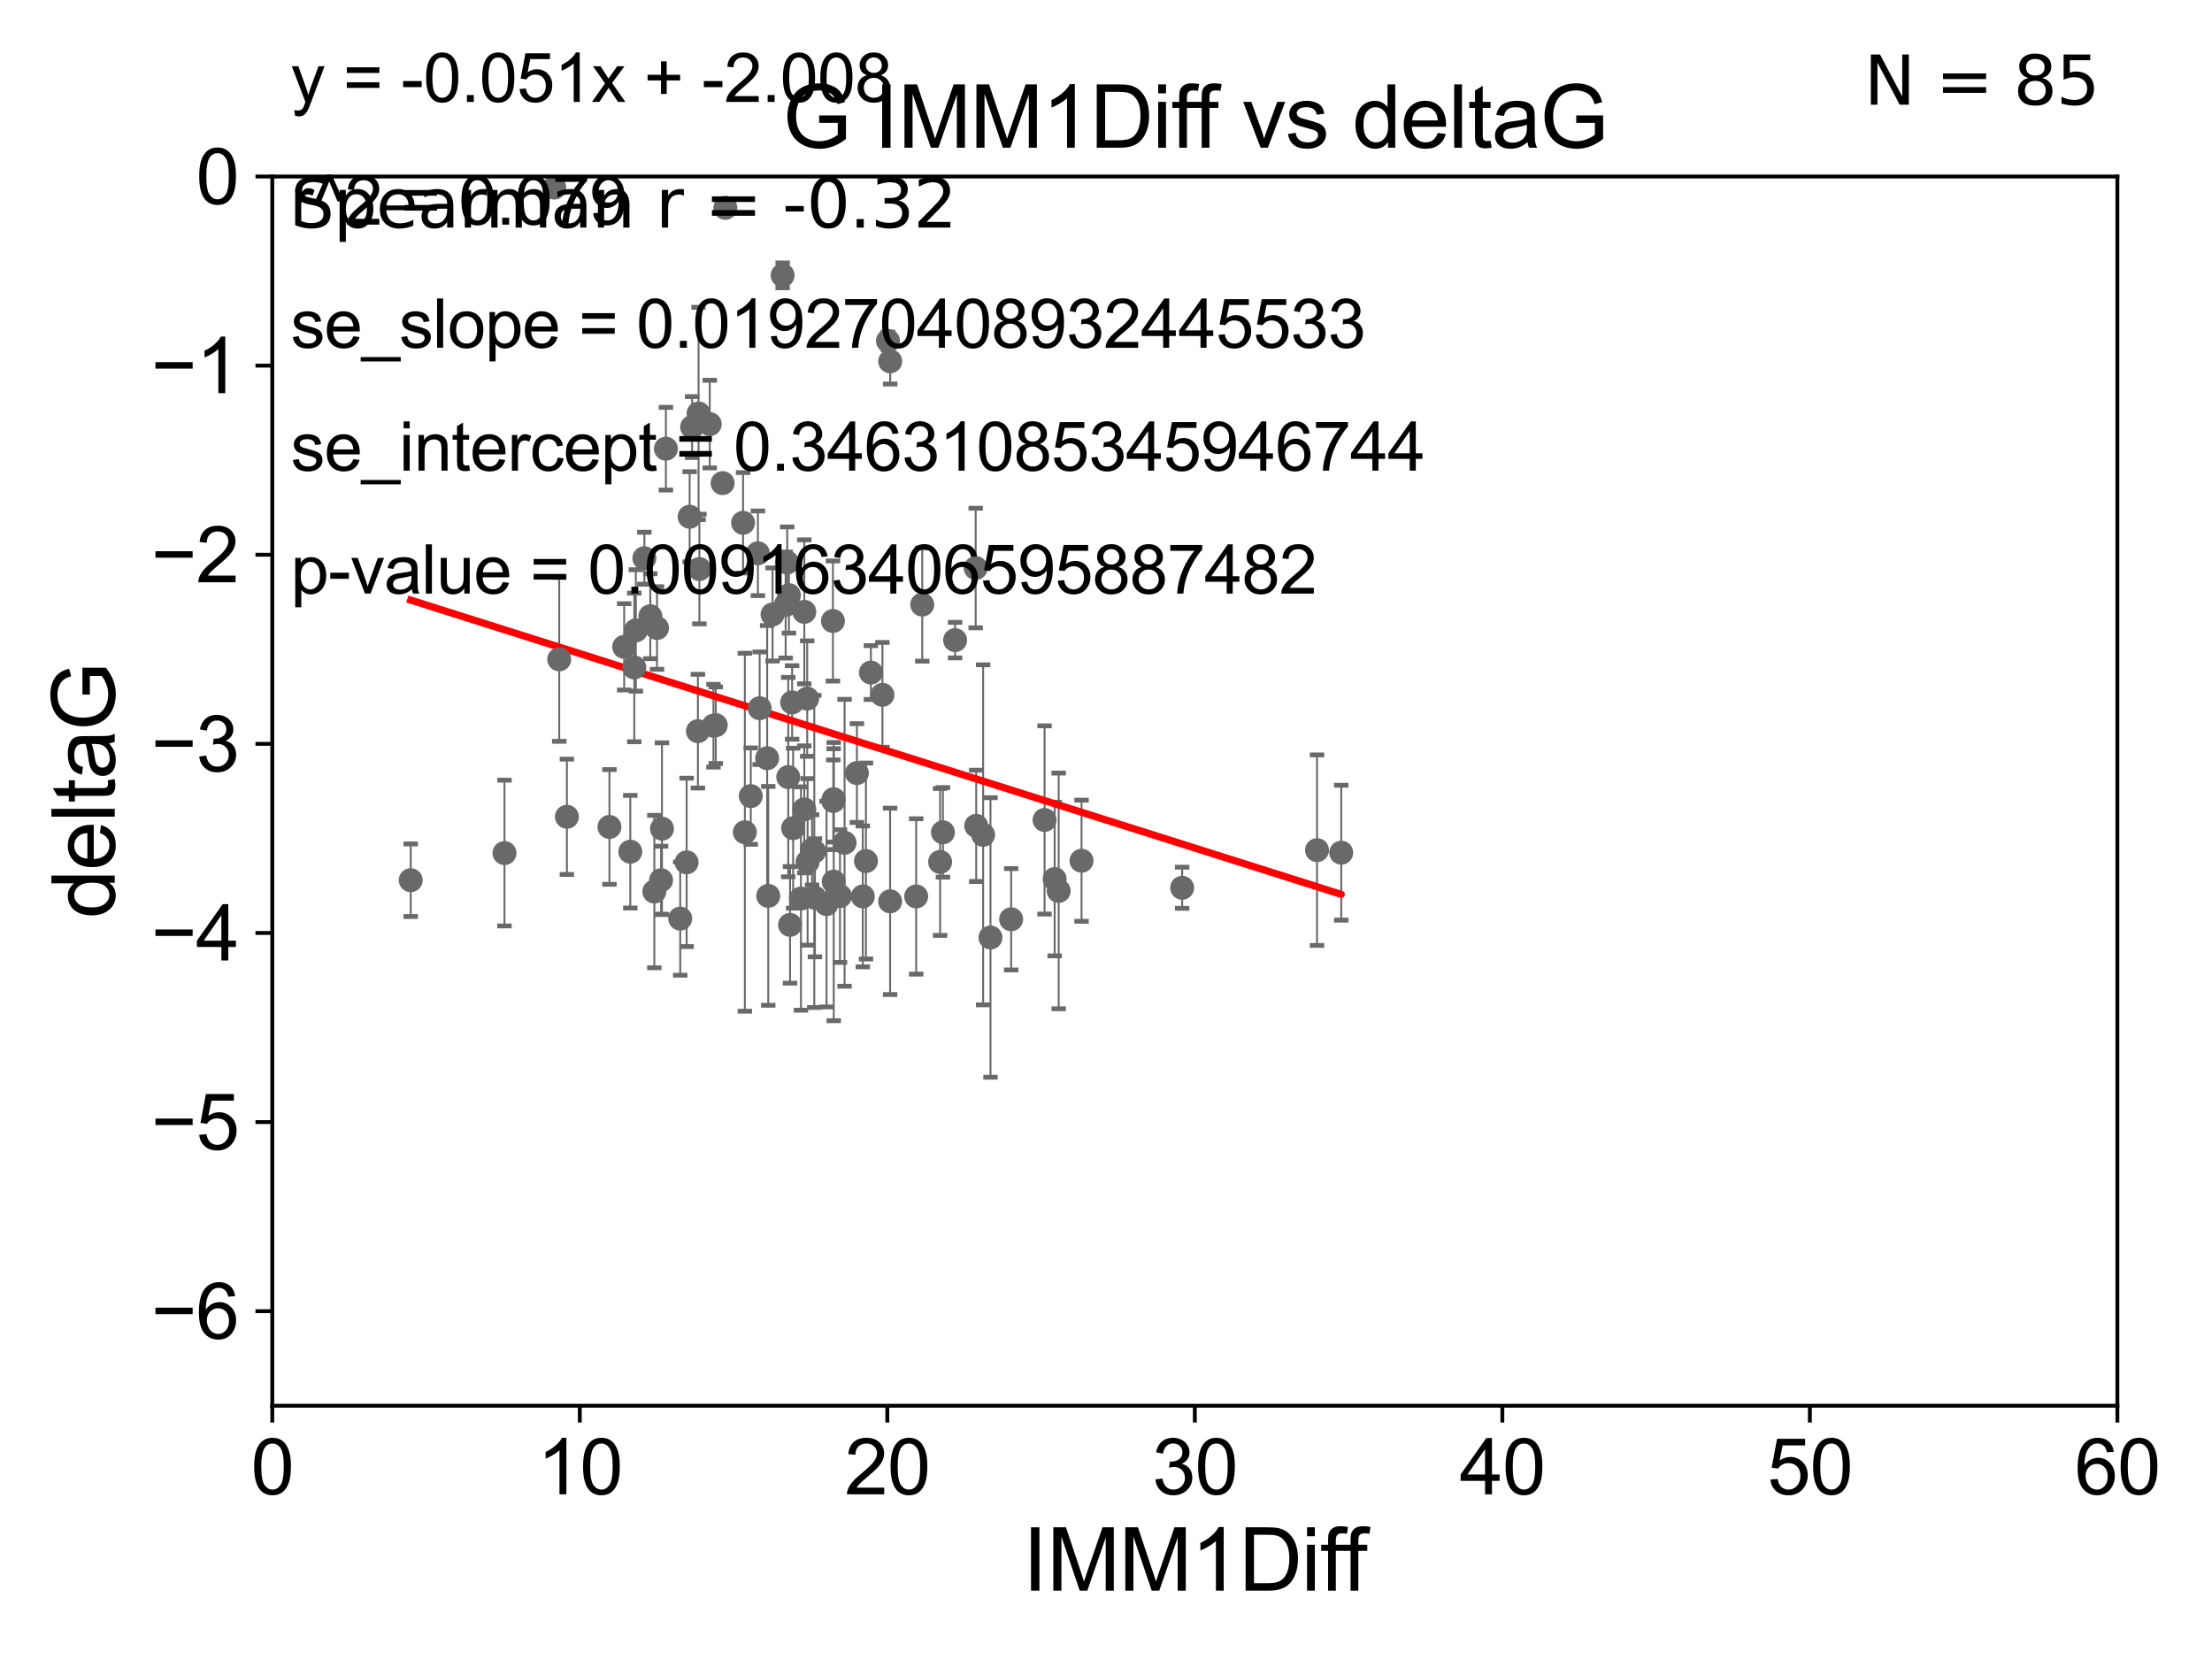 <?xml version="1.0" encoding="utf-8" standalone="no"?>
<!DOCTYPE svg PUBLIC "-//W3C//DTD SVG 1.1//EN"
  "http://www.w3.org/Graphics/SVG/1.1/DTD/svg11.dtd">
<svg xmlns:xlink="http://www.w3.org/1999/xlink" width="460.8pt" height="345.6pt" viewBox="0 0 460.8 345.6" xmlns="http://www.w3.org/2000/svg" version="1.1">
 <defs>
  <style type="text/css">*{stroke-linejoin: round; stroke-linecap: butt}</style>
 </defs>
 <g id="figure_1">
  <g id="patch_1">
   <path d="M 0 345.6 
L 460.8 345.6 
L 460.8 0 
L 0 0 
z
" style="fill: #ffffff"/>
  </g>
  <g id="axes_1">
   <g id="patch_2">
    <path d="M 56.72 292.84 
L 441.09 292.84 
L 441.09 36.775 
L 56.72 36.775 
z
" style="fill: #ffffff"/>
   </g>
   <g id="PathCollection_1">
    <defs>
     <path id="m200737dfce" d="M 0 1.118 
C 0.297 1.118 0.581 1 0.791 0.791 
C 1 0.581 1.118 0.297 1.118 0 
C 1.118 -0.297 1 -0.581 0.791 -0.791 
C 0.581 -1 0.297 -1.118 0 -1.118 
C -0.297 -1.118 -0.581 -1 -0.791 -0.791 
C -1 -0.581 -1.118 -0.297 -1.118 0 
C -1.118 0.297 -1 0.581 -0.791 0.791 
C -0.581 1 -0.297 1.118 0 1.118 
z
" style="stroke: #696969"/>
    </defs>
    <g clip-path="url(#p8a87273eef)">
     <use xlink:href="#m200737dfce" x="85.561" y="183.361" style="fill: #696969; stroke: #696969"/>
     <use xlink:href="#m200737dfce" x="160.039" y="186.627" style="fill: #696969; stroke: #696969"/>
     <use xlink:href="#m200737dfce" x="105.093" y="177.712" style="fill: #696969; stroke: #696969"/>
     <use xlink:href="#m200737dfce" x="185.426" y="187.766" style="fill: #696969; stroke: #696969"/>
     <use xlink:href="#m200737dfce" x="137.713" y="183.361" style="fill: #696969; stroke: #696969"/>
     <use xlink:href="#m200737dfce" x="225.305" y="179.304" style="fill: #696969; stroke: #696969"/>
     <use xlink:href="#m200737dfce" x="141.704" y="191.362" style="fill: #696969; stroke: #696969"/>
     <use xlink:href="#m200737dfce" x="174.984" y="186.675" style="fill: #696969; stroke: #696969"/>
     <use xlink:href="#m200737dfce" x="164.581" y="192.668" style="fill: #696969; stroke: #696969"/>
     <use xlink:href="#m200737dfce" x="217.604" y="170.809" style="fill: #696969; stroke: #696969"/>
     <use xlink:href="#m200737dfce" x="196.432" y="173.397" style="fill: #696969; stroke: #696969"/>
     <use xlink:href="#m200737dfce" x="175.939" y="175.566" style="fill: #696969; stroke: #696969"/>
     <use xlink:href="#m200737dfce" x="190.859" y="186.743" style="fill: #696969; stroke: #696969"/>
     <use xlink:href="#m200737dfce" x="219.706" y="183.121" style="fill: #696969; stroke: #696969"/>
     <use xlink:href="#m200737dfce" x="165.221" y="172.527" style="fill: #696969; stroke: #696969"/>
     <use xlink:href="#m200737dfce" x="179.738" y="186.741" style="fill: #696969; stroke: #696969"/>
     <use xlink:href="#m200737dfce" x="220.545" y="185.595" style="fill: #696969; stroke: #696969"/>
     <use xlink:href="#m200737dfce" x="168.239" y="179.547" style="fill: #696969; stroke: #696969"/>
     <use xlink:href="#m200737dfce" x="156.4" y="165.842" style="fill: #696969; stroke: #696969"/>
     <use xlink:href="#m200737dfce" x="173.684" y="183.656" style="fill: #696969; stroke: #696969"/>
     <use xlink:href="#m200737dfce" x="169.629" y="177.365" style="fill: #696969; stroke: #696969"/>
     <use xlink:href="#m200737dfce" x="206.336" y="195.295" style="fill: #696969; stroke: #696969"/>
     <use xlink:href="#m200737dfce" x="149.103" y="151.072" style="fill: #696969; stroke: #696969"/>
     <use xlink:href="#m200737dfce" x="169.763" y="187.024" style="fill: #696969; stroke: #696969"/>
     <use xlink:href="#m200737dfce" x="134.235" y="116.288" style="fill: #696969; stroke: #696969"/>
     <use xlink:href="#m200737dfce" x="145.522" y="86.133" style="fill: #696969; stroke: #696969"/>
     <use xlink:href="#m200737dfce" x="166.855" y="187.184" style="fill: #696969; stroke: #696969"/>
     <use xlink:href="#m200737dfce" x="246.266" y="184.94" style="fill: #696969; stroke: #696969"/>
     <use xlink:href="#m200737dfce" x="195.843" y="179.561" style="fill: #696969; stroke: #696969"/>
     <use xlink:href="#m200737dfce" x="210.641" y="191.497" style="fill: #696969; stroke: #696969"/>
     <use xlink:href="#m200737dfce" x="145.695" y="118.544" style="fill: #696969; stroke: #696969"/>
     <use xlink:href="#m200737dfce" x="126.957" y="172.264" style="fill: #696969; stroke: #696969"/>
     <use xlink:href="#m200737dfce" x="145.388" y="152.317" style="fill: #696969; stroke: #696969"/>
     <use xlink:href="#m200737dfce" x="148.629" y="151.181" style="fill: #696969; stroke: #696969"/>
     <use xlink:href="#m200737dfce" x="163.037" y="57.363" style="fill: #696969; stroke: #696969"/>
     <use xlink:href="#m200737dfce" x="130.026" y="134.75" style="fill: #696969; stroke: #696969"/>
     <use xlink:href="#m200737dfce" x="172.185" y="188.337" style="fill: #696969; stroke: #696969"/>
     <use xlink:href="#m200737dfce" x="274.363" y="177.103" style="fill: #696969; stroke: #696969"/>
     <use xlink:href="#m200737dfce" x="167.547" y="168.607" style="fill: #696969; stroke: #696969"/>
     <use xlink:href="#m200737dfce" x="147.854" y="88.35" style="fill: #696969; stroke: #696969"/>
     <use xlink:href="#m200737dfce" x="169.167" y="177.035" style="fill: #696969; stroke: #696969"/>
     <use xlink:href="#m200737dfce" x="279.405" y="177.627" style="fill: #696969; stroke: #696969"/>
     <use xlink:href="#m200737dfce" x="131.301" y="177.423" style="fill: #696969; stroke: #696969"/>
     <use xlink:href="#m200737dfce" x="173.588" y="166.859" style="fill: #696969; stroke: #696969"/>
     <use xlink:href="#m200737dfce" x="136.868" y="130.831" style="fill: #696969; stroke: #696969"/>
     <use xlink:href="#m200737dfce" x="159.814" y="157.948" style="fill: #696969; stroke: #696969"/>
     <use xlink:href="#m200737dfce" x="115.458" y="39.074" style="fill: #696969; stroke: #696969"/>
     <use xlink:href="#m200737dfce" x="132.133" y="139.042" style="fill: #696969; stroke: #696969"/>
     <use xlink:href="#m200737dfce" x="157.886" y="115.259" style="fill: #696969; stroke: #696969"/>
     <use xlink:href="#m200737dfce" x="204.805" y="173.908" style="fill: #696969; stroke: #696969"/>
     <use xlink:href="#m200737dfce" x="173.517" y="129.363" style="fill: #696969; stroke: #696969"/>
     <use xlink:href="#m200737dfce" x="163.991" y="117.184" style="fill: #696969; stroke: #696969"/>
     <use xlink:href="#m200737dfce" x="168.155" y="145.529" style="fill: #696969; stroke: #696969"/>
     <use xlink:href="#m200737dfce" x="144.183" y="88.96" style="fill: #696969; stroke: #696969"/>
     <use xlink:href="#m200737dfce" x="160.936" y="127.998" style="fill: #696969; stroke: #696969"/>
     <use xlink:href="#m200737dfce" x="155.164" y="173.37" style="fill: #696969; stroke: #696969"/>
     <use xlink:href="#m200737dfce" x="181.429" y="140.106" style="fill: #696969; stroke: #696969"/>
     <use xlink:href="#m200737dfce" x="138.719" y="93.472" style="fill: #696969; stroke: #696969"/>
     <use xlink:href="#m200737dfce" x="150.532" y="100.642" style="fill: #696969; stroke: #696969"/>
     <use xlink:href="#m200737dfce" x="158.245" y="147.535" style="fill: #696969; stroke: #696969"/>
     <use xlink:href="#m200737dfce" x="203.364" y="172.036" style="fill: #696969; stroke: #696969"/>
     <use xlink:href="#m200737dfce" x="164.209" y="161.883" style="fill: #696969; stroke: #696969"/>
     <use xlink:href="#m200737dfce" x="192.121" y="125.95" style="fill: #696969; stroke: #696969"/>
     <use xlink:href="#m200737dfce" x="178.508" y="161.044" style="fill: #696969; stroke: #696969"/>
     <use xlink:href="#m200737dfce" x="163.665" y="126.034" style="fill: #696969; stroke: #696969"/>
     <use xlink:href="#m200737dfce" x="180.397" y="179.365" style="fill: #696969; stroke: #696969"/>
     <use xlink:href="#m200737dfce" x="116.496" y="137.356" style="fill: #696969; stroke: #696969"/>
     <use xlink:href="#m200737dfce" x="143.664" y="107.649" style="fill: #696969; stroke: #696969"/>
     <use xlink:href="#m200737dfce" x="165.016" y="146.332" style="fill: #696969; stroke: #696969"/>
     <use xlink:href="#m200737dfce" x="154.798" y="108.91" style="fill: #696969; stroke: #696969"/>
     <use xlink:href="#m200737dfce" x="135.471" y="128.37" style="fill: #696969; stroke: #696969"/>
     <use xlink:href="#m200737dfce" x="183.825" y="144.75" style="fill: #696969; stroke: #696969"/>
     <use xlink:href="#m200737dfce" x="137.899" y="172.629" style="fill: #696969; stroke: #696969"/>
     <use xlink:href="#m200737dfce" x="136.31" y="185.726" style="fill: #696969; stroke: #696969"/>
     <use xlink:href="#m200737dfce" x="143.037" y="179.642" style="fill: #696969; stroke: #696969"/>
     <use xlink:href="#m200737dfce" x="167.553" y="127.457" style="fill: #696969; stroke: #696969"/>
     <use xlink:href="#m200737dfce" x="173.665" y="166.478" style="fill: #696969; stroke: #696969"/>
     <use xlink:href="#m200737dfce" x="164.35" y="123.993" style="fill: #696969; stroke: #696969"/>
     <use xlink:href="#m200737dfce" x="185.446" y="75.265" style="fill: #696969; stroke: #696969"/>
     <use xlink:href="#m200737dfce" x="151.108" y="43.3" style="fill: #696969; stroke: #696969"/>
     <use xlink:href="#m200737dfce" x="184.978" y="71.012" style="fill: #696969; stroke: #696969"/>
     <use xlink:href="#m200737dfce" x="132.46" y="131.327" style="fill: #696969; stroke: #696969"/>
     <use xlink:href="#m200737dfce" x="203.255" y="118.329" style="fill: #696969; stroke: #696969"/>
     <use xlink:href="#m200737dfce" x="198.969" y="133.35" style="fill: #696969; stroke: #696969"/>
     <use xlink:href="#m200737dfce" x="118.097" y="170.152" style="fill: #696969; stroke: #696969"/>
    </g>
   </g>
   <g id="matplotlib.axis_1">
    <g id="xtick_1">
     <g id="line2d_1">
      <defs>
       <path id="mcee129a360" d="M 0 0 
L 0 3.5 
" style="stroke: #000000; stroke-width: 0.8"/>
      </defs>
      <g>
       <use xlink:href="#mcee129a360" x="56.72" y="292.84" style="stroke: #000000; stroke-width: 0.8"/>
      </g>
     </g>
     <g id="text_1">
      <!-- 0 -->
      <g transform="translate(52.271 311.293)scale(0.16 -0.16)">
       <defs>
        <path id="ArialMT-30" d="M 266 2259 
Q 266 3072 433 3567 
Q 600 4063 929 4331 
Q 1259 4600 1759 4600 
Q 2128 4600 2406 4451 
Q 2684 4303 2865 4023 
Q 3047 3744 3150 3342 
Q 3253 2941 3253 2259 
Q 3253 1453 3087 958 
Q 2922 463 2592 192 
Q 2263 -78 1759 -78 
Q 1097 -78 719 397 
Q 266 969 266 2259 
z
M 844 2259 
Q 844 1131 1108 757 
Q 1372 384 1759 384 
Q 2147 384 2411 759 
Q 2675 1134 2675 2259 
Q 2675 3391 2411 3762 
Q 2147 4134 1753 4134 
Q 1366 4134 1134 3806 
Q 844 3388 844 2259 
z
" transform="scale(0.016)"/>
       </defs>
       <use xlink:href="#ArialMT-30"/>
      </g>
     </g>
    </g>
    <g id="xtick_2">
     <g id="line2d_2">
      <g>
       <use xlink:href="#mcee129a360" x="120.782" y="292.84" style="stroke: #000000; stroke-width: 0.8"/>
      </g>
     </g>
     <g id="text_2">
      <!-- 10 -->
      <g transform="translate(111.884 311.293)scale(0.16 -0.16)">
       <defs>
        <path id="ArialMT-31" d="M 2384 0 
L 1822 0 
L 1822 3584 
Q 1619 3391 1289 3197 
Q 959 3003 697 2906 
L 697 3450 
Q 1169 3672 1522 3987 
Q 1875 4303 2022 4600 
L 2384 4600 
L 2384 0 
z
" transform="scale(0.016)"/>
       </defs>
       <use xlink:href="#ArialMT-31"/>
       <use xlink:href="#ArialMT-30" x="55.615"/>
      </g>
     </g>
    </g>
    <g id="xtick_3">
     <g id="line2d_3">
      <g>
       <use xlink:href="#mcee129a360" x="184.843" y="292.84" style="stroke: #000000; stroke-width: 0.8"/>
      </g>
     </g>
     <g id="text_3">
      <!-- 20 -->
      <g transform="translate(175.946 311.293)scale(0.16 -0.16)">
       <defs>
        <path id="ArialMT-32" d="M 3222 541 
L 3222 0 
L 194 0 
Q 188 203 259 391 
Q 375 700 629 1000 
Q 884 1300 1366 1694 
Q 2113 2306 2375 2664 
Q 2638 3022 2638 3341 
Q 2638 3675 2398 3904 
Q 2159 4134 1775 4134 
Q 1369 4134 1125 3890 
Q 881 3647 878 3216 
L 300 3275 
Q 359 3922 746 4261 
Q 1134 4600 1788 4600 
Q 2447 4600 2831 4234 
Q 3216 3869 3216 3328 
Q 3216 3053 3103 2787 
Q 2991 2522 2730 2228 
Q 2469 1934 1863 1422 
Q 1356 997 1212 845 
Q 1069 694 975 541 
L 3222 541 
z
" transform="scale(0.016)"/>
       </defs>
       <use xlink:href="#ArialMT-32"/>
       <use xlink:href="#ArialMT-30" x="55.615"/>
      </g>
     </g>
    </g>
    <g id="xtick_4">
     <g id="line2d_4">
      <g>
       <use xlink:href="#mcee129a360" x="248.905" y="292.84" style="stroke: #000000; stroke-width: 0.8"/>
      </g>
     </g>
     <g id="text_4">
      <!-- 30 -->
      <g transform="translate(240.007 311.293)scale(0.16 -0.16)">
       <defs>
        <path id="ArialMT-33" d="M 269 1209 
L 831 1284 
Q 928 806 1161 595 
Q 1394 384 1728 384 
Q 2125 384 2398 659 
Q 2672 934 2672 1341 
Q 2672 1728 2419 1979 
Q 2166 2231 1775 2231 
Q 1616 2231 1378 2169 
L 1441 2663 
Q 1497 2656 1531 2656 
Q 1891 2656 2178 2843 
Q 2466 3031 2466 3422 
Q 2466 3731 2256 3934 
Q 2047 4138 1716 4138 
Q 1388 4138 1169 3931 
Q 950 3725 888 3313 
L 325 3413 
Q 428 3978 793 4289 
Q 1159 4600 1703 4600 
Q 2078 4600 2393 4439 
Q 2709 4278 2876 4000 
Q 3044 3722 3044 3409 
Q 3044 3113 2884 2869 
Q 2725 2625 2413 2481 
Q 2819 2388 3044 2092 
Q 3269 1797 3269 1353 
Q 3269 753 2831 336 
Q 2394 -81 1725 -81 
Q 1122 -81 723 278 
Q 325 638 269 1209 
z
" transform="scale(0.016)"/>
       </defs>
       <use xlink:href="#ArialMT-33"/>
       <use xlink:href="#ArialMT-30" x="55.615"/>
      </g>
     </g>
    </g>
    <g id="xtick_5">
     <g id="line2d_5">
      <g>
       <use xlink:href="#mcee129a360" x="312.967" y="292.84" style="stroke: #000000; stroke-width: 0.8"/>
      </g>
     </g>
     <g id="text_5">
      <!-- 40 -->
      <g transform="translate(304.069 311.293)scale(0.16 -0.16)">
       <defs>
        <path id="ArialMT-34" d="M 2069 0 
L 2069 1097 
L 81 1097 
L 81 1613 
L 2172 4581 
L 2631 4581 
L 2631 1613 
L 3250 1613 
L 3250 1097 
L 2631 1097 
L 2631 0 
L 2069 0 
z
M 2069 1613 
L 2069 3678 
L 634 1613 
L 2069 1613 
z
" transform="scale(0.016)"/>
       </defs>
       <use xlink:href="#ArialMT-34"/>
       <use xlink:href="#ArialMT-30" x="55.615"/>
      </g>
     </g>
    </g>
    <g id="xtick_6">
     <g id="line2d_6">
      <g>
       <use xlink:href="#mcee129a360" x="377.028" y="292.84" style="stroke: #000000; stroke-width: 0.8"/>
      </g>
     </g>
     <g id="text_6">
      <!-- 50 -->
      <g transform="translate(368.131 311.293)scale(0.16 -0.16)">
       <defs>
        <path id="ArialMT-35" d="M 266 1200 
L 856 1250 
Q 922 819 1161 601 
Q 1400 384 1738 384 
Q 2144 384 2425 690 
Q 2706 997 2706 1503 
Q 2706 1984 2436 2262 
Q 2166 2541 1728 2541 
Q 1456 2541 1237 2417 
Q 1019 2294 894 2097 
L 366 2166 
L 809 4519 
L 3088 4519 
L 3088 3981 
L 1259 3981 
L 1013 2750 
Q 1425 3038 1878 3038 
Q 2478 3038 2890 2622 
Q 3303 2206 3303 1553 
Q 3303 931 2941 478 
Q 2500 -78 1738 -78 
Q 1113 -78 717 272 
Q 322 622 266 1200 
z
" transform="scale(0.016)"/>
       </defs>
       <use xlink:href="#ArialMT-35"/>
       <use xlink:href="#ArialMT-30" x="55.615"/>
      </g>
     </g>
    </g>
    <g id="xtick_7">
     <g id="line2d_7">
      <g>
       <use xlink:href="#mcee129a360" x="441.09" y="292.84" style="stroke: #000000; stroke-width: 0.8"/>
      </g>
     </g>
     <g id="text_7">
      <!-- 60 -->
      <g transform="translate(432.192 311.293)scale(0.16 -0.16)">
       <defs>
        <path id="ArialMT-36" d="M 3184 3459 
L 2625 3416 
Q 2550 3747 2413 3897 
Q 2184 4138 1850 4138 
Q 1581 4138 1378 3988 
Q 1113 3794 959 3422 
Q 806 3050 800 2363 
Q 1003 2672 1297 2822 
Q 1591 2972 1913 2972 
Q 2475 2972 2870 2558 
Q 3266 2144 3266 1488 
Q 3266 1056 3080 686 
Q 2894 316 2569 119 
Q 2244 -78 1831 -78 
Q 1128 -78 684 439 
Q 241 956 241 2144 
Q 241 3472 731 4075 
Q 1159 4600 1884 4600 
Q 2425 4600 2770 4297 
Q 3116 3994 3184 3459 
z
M 888 1484 
Q 888 1194 1011 928 
Q 1134 663 1356 523 
Q 1578 384 1822 384 
Q 2178 384 2434 671 
Q 2691 959 2691 1453 
Q 2691 1928 2437 2201 
Q 2184 2475 1800 2475 
Q 1419 2475 1153 2201 
Q 888 1928 888 1484 
z
" transform="scale(0.016)"/>
       </defs>
       <use xlink:href="#ArialMT-36"/>
       <use xlink:href="#ArialMT-30" x="55.615"/>
      </g>
     </g>
    </g>
    <g id="text_8">
     <!-- IMM1Diff -->
     <g transform="translate(213.064 331.357)scale(0.18 -0.18)">
      <defs>
       <path id="ArialMT-49" d="M 597 0 
L 597 4581 
L 1203 4581 
L 1203 0 
L 597 0 
z
" transform="scale(0.016)"/>
       <path id="ArialMT-4d" d="M 475 0 
L 475 4581 
L 1388 4581 
L 2472 1338 
Q 2622 884 2691 659 
Q 2769 909 2934 1394 
L 4031 4581 
L 4847 4581 
L 4847 0 
L 4263 0 
L 4263 3834 
L 2931 0 
L 2384 0 
L 1059 3900 
L 1059 0 
L 475 0 
z
" transform="scale(0.016)"/>
       <path id="ArialMT-44" d="M 494 0 
L 494 4581 
L 2072 4581 
Q 2606 4581 2888 4516 
Q 3281 4425 3559 4188 
Q 3922 3881 4101 3404 
Q 4281 2928 4281 2316 
Q 4281 1794 4159 1391 
Q 4038 988 3847 723 
Q 3656 459 3429 307 
Q 3203 156 2883 78 
Q 2563 0 2147 0 
L 494 0 
z
M 1100 541 
L 2078 541 
Q 2531 541 2789 625 
Q 3047 709 3200 863 
Q 3416 1078 3536 1442 
Q 3656 1806 3656 2325 
Q 3656 3044 3420 3430 
Q 3184 3816 2847 3947 
Q 2603 4041 2063 4041 
L 1100 4041 
L 1100 541 
z
" transform="scale(0.016)"/>
       <path id="ArialMT-69" d="M 425 3934 
L 425 4581 
L 988 4581 
L 988 3934 
L 425 3934 
z
M 425 0 
L 425 3319 
L 988 3319 
L 988 0 
L 425 0 
z
" transform="scale(0.016)"/>
       <path id="ArialMT-66" d="M 556 0 
L 556 2881 
L 59 2881 
L 59 3319 
L 556 3319 
L 556 3672 
Q 556 4006 616 4169 
Q 697 4388 901 4523 
Q 1106 4659 1475 4659 
Q 1713 4659 2000 4603 
L 1916 4113 
Q 1741 4144 1584 4144 
Q 1328 4144 1222 4034 
Q 1116 3925 1116 3625 
L 1116 3319 
L 1763 3319 
L 1763 2881 
L 1116 2881 
L 1116 0 
L 556 0 
z
" transform="scale(0.016)"/>
      </defs>
      <use xlink:href="#ArialMT-49"/>
      <use xlink:href="#ArialMT-4d" x="27.783"/>
      <use xlink:href="#ArialMT-4d" x="111.084"/>
      <use xlink:href="#ArialMT-31" x="194.385"/>
      <use xlink:href="#ArialMT-44" x="250"/>
      <use xlink:href="#ArialMT-69" x="322.217"/>
      <use xlink:href="#ArialMT-66" x="344.434"/>
      <use xlink:href="#ArialMT-66" x="370.467"/>
     </g>
    </g>
   </g>
   <g id="matplotlib.axis_2">
    <g id="ytick_1">
     <g id="line2d_8">
      <defs>
       <path id="me2a61d33a8" d="M 0 0 
L -3.5 0 
" style="stroke: #000000; stroke-width: 0.8"/>
      </defs>
      <g>
       <use xlink:href="#me2a61d33a8" x="56.72" y="273.143" style="stroke: #000000; stroke-width: 0.8"/>
      </g>
     </g>
     <g id="text_9">
      <!-- −6 -->
      <g transform="translate(31.477 278.869)scale(0.16 -0.16)">
       <defs>
        <path id="ArialMT-2212" d="M 3381 1997 
L 356 1997 
L 356 2522 
L 3381 2522 
L 3381 1997 
z
" transform="scale(0.016)"/>
       </defs>
       <use xlink:href="#ArialMT-2212"/>
       <use xlink:href="#ArialMT-36" x="58.398"/>
      </g>
     </g>
    </g>
    <g id="ytick_2">
     <g id="line2d_9">
      <g>
       <use xlink:href="#me2a61d33a8" x="56.72" y="233.748" style="stroke: #000000; stroke-width: 0.8"/>
      </g>
     </g>
     <g id="text_10">
      <!-- −5 -->
      <g transform="translate(31.477 239.474)scale(0.16 -0.16)">
       <use xlink:href="#ArialMT-2212"/>
       <use xlink:href="#ArialMT-35" x="58.398"/>
      </g>
     </g>
    </g>
    <g id="ytick_3">
     <g id="line2d_10">
      <g>
       <use xlink:href="#me2a61d33a8" x="56.72" y="194.353" style="stroke: #000000; stroke-width: 0.8"/>
      </g>
     </g>
     <g id="text_11">
      <!-- −4 -->
      <g transform="translate(31.477 200.08)scale(0.16 -0.16)">
       <use xlink:href="#ArialMT-2212"/>
       <use xlink:href="#ArialMT-34" x="58.398"/>
      </g>
     </g>
    </g>
    <g id="ytick_4">
     <g id="line2d_11">
      <g>
       <use xlink:href="#me2a61d33a8" x="56.72" y="154.959" style="stroke: #000000; stroke-width: 0.8"/>
      </g>
     </g>
     <g id="text_12">
      <!-- −3 -->
      <g transform="translate(31.477 160.685)scale(0.16 -0.16)">
       <use xlink:href="#ArialMT-2212"/>
       <use xlink:href="#ArialMT-33" x="58.398"/>
      </g>
     </g>
    </g>
    <g id="ytick_5">
     <g id="line2d_12">
      <g>
       <use xlink:href="#me2a61d33a8" x="56.72" y="115.564" style="stroke: #000000; stroke-width: 0.8"/>
      </g>
     </g>
     <g id="text_13">
      <!-- −2 -->
      <g transform="translate(31.477 121.29)scale(0.16 -0.16)">
       <use xlink:href="#ArialMT-2212"/>
       <use xlink:href="#ArialMT-32" x="58.398"/>
      </g>
     </g>
    </g>
    <g id="ytick_6">
     <g id="line2d_13">
      <g>
       <use xlink:href="#me2a61d33a8" x="56.72" y="76.17" style="stroke: #000000; stroke-width: 0.8"/>
      </g>
     </g>
     <g id="text_14">
      <!-- −1 -->
      <g transform="translate(31.477 81.896)scale(0.16 -0.16)">
       <use xlink:href="#ArialMT-2212"/>
       <use xlink:href="#ArialMT-31" x="58.398"/>
      </g>
     </g>
    </g>
    <g id="ytick_7">
     <g id="line2d_14">
      <g>
       <use xlink:href="#me2a61d33a8" x="56.72" y="36.775" style="stroke: #000000; stroke-width: 0.8"/>
      </g>
     </g>
     <g id="text_15">
      <!-- 0 -->
      <g transform="translate(40.822 42.501)scale(0.16 -0.16)">
       <use xlink:href="#ArialMT-30"/>
      </g>
     </g>
    </g>
    <g id="text_16">
     <!-- deltaG -->
     <g transform="translate(23.9 191.322)rotate(-90)scale(0.18 -0.18)">
      <defs>
       <path id="ArialMT-64" d="M 2575 0 
L 2575 419 
Q 2259 -75 1647 -75 
Q 1250 -75 917 144 
Q 584 363 401 755 
Q 219 1147 219 1656 
Q 219 2153 384 2558 
Q 550 2963 881 3178 
Q 1213 3394 1622 3394 
Q 1922 3394 2156 3267 
Q 2391 3141 2538 2938 
L 2538 4581 
L 3097 4581 
L 3097 0 
L 2575 0 
z
M 797 1656 
Q 797 1019 1065 703 
Q 1334 388 1700 388 
Q 2069 388 2326 689 
Q 2584 991 2584 1609 
Q 2584 2291 2321 2609 
Q 2059 2928 1675 2928 
Q 1300 2928 1048 2622 
Q 797 2316 797 1656 
z
" transform="scale(0.016)"/>
       <path id="ArialMT-65" d="M 2694 1069 
L 3275 997 
Q 3138 488 2766 206 
Q 2394 -75 1816 -75 
Q 1088 -75 661 373 
Q 234 822 234 1631 
Q 234 2469 665 2931 
Q 1097 3394 1784 3394 
Q 2450 3394 2872 2941 
Q 3294 2488 3294 1666 
Q 3294 1616 3291 1516 
L 816 1516 
Q 847 969 1125 678 
Q 1403 388 1819 388 
Q 2128 388 2347 550 
Q 2566 713 2694 1069 
z
M 847 1978 
L 2700 1978 
Q 2663 2397 2488 2606 
Q 2219 2931 1791 2931 
Q 1403 2931 1139 2672 
Q 875 2413 847 1978 
z
" transform="scale(0.016)"/>
       <path id="ArialMT-6c" d="M 409 0 
L 409 4581 
L 972 4581 
L 972 0 
L 409 0 
z
" transform="scale(0.016)"/>
       <path id="ArialMT-74" d="M 1650 503 
L 1731 6 
Q 1494 -44 1306 -44 
Q 1000 -44 831 53 
Q 663 150 594 308 
Q 525 466 525 972 
L 525 2881 
L 113 2881 
L 113 3319 
L 525 3319 
L 525 4141 
L 1084 4478 
L 1084 3319 
L 1650 3319 
L 1650 2881 
L 1084 2881 
L 1084 941 
Q 1084 700 1114 631 
Q 1144 563 1211 522 
Q 1278 481 1403 481 
Q 1497 481 1650 503 
z
" transform="scale(0.016)"/>
       <path id="ArialMT-61" d="M 2588 409 
Q 2275 144 1986 34 
Q 1697 -75 1366 -75 
Q 819 -75 525 192 
Q 231 459 231 875 
Q 231 1119 342 1320 
Q 453 1522 633 1644 
Q 813 1766 1038 1828 
Q 1203 1872 1538 1913 
Q 2219 1994 2541 2106 
Q 2544 2222 2544 2253 
Q 2544 2597 2384 2738 
Q 2169 2928 1744 2928 
Q 1347 2928 1158 2789 
Q 969 2650 878 2297 
L 328 2372 
Q 403 2725 575 2942 
Q 747 3159 1072 3276 
Q 1397 3394 1825 3394 
Q 2250 3394 2515 3294 
Q 2781 3194 2906 3042 
Q 3031 2891 3081 2659 
Q 3109 2516 3109 2141 
L 3109 1391 
Q 3109 606 3145 398 
Q 3181 191 3288 0 
L 2700 0 
Q 2613 175 2588 409 
z
M 2541 1666 
Q 2234 1541 1622 1453 
Q 1275 1403 1131 1340 
Q 988 1278 909 1158 
Q 831 1038 831 891 
Q 831 666 1001 516 
Q 1172 366 1500 366 
Q 1825 366 2078 508 
Q 2331 650 2450 897 
Q 2541 1088 2541 1459 
L 2541 1666 
z
" transform="scale(0.016)"/>
       <path id="ArialMT-47" d="M 2638 1797 
L 2638 2334 
L 4578 2338 
L 4578 638 
Q 4131 281 3656 101 
Q 3181 -78 2681 -78 
Q 2006 -78 1454 211 
Q 903 500 622 1047 
Q 341 1594 341 2269 
Q 341 2938 620 3517 
Q 900 4097 1425 4378 
Q 1950 4659 2634 4659 
Q 3131 4659 3532 4498 
Q 3934 4338 4162 4050 
Q 4391 3763 4509 3300 
L 3963 3150 
Q 3859 3500 3706 3700 
Q 3553 3900 3268 4020 
Q 2984 4141 2638 4141 
Q 2222 4141 1919 4014 
Q 1616 3888 1430 3681 
Q 1244 3475 1141 3228 
Q 966 2803 966 2306 
Q 966 1694 1177 1281 
Q 1388 869 1791 669 
Q 2194 469 2647 469 
Q 3041 469 3416 620 
Q 3791 772 3984 944 
L 3984 1797 
L 2638 1797 
z
" transform="scale(0.016)"/>
      </defs>
      <use xlink:href="#ArialMT-64"/>
      <use xlink:href="#ArialMT-65" x="55.615"/>
      <use xlink:href="#ArialMT-6c" x="111.23"/>
      <use xlink:href="#ArialMT-74" x="133.447"/>
      <use xlink:href="#ArialMT-61" x="161.23"/>
      <use xlink:href="#ArialMT-47" x="216.846"/>
     </g>
    </g>
   </g>
   <g id="LineCollection_1">
    <path d="M 85.561 190.918 
L 85.561 175.804 
" clip-path="url(#p8a87273eef)" style="fill: none; stroke: #696969; stroke-width: 0.4"/>
    <path d="M 160.039 209.422 
L 160.039 163.832 
" clip-path="url(#p8a87273eef)" style="fill: none; stroke: #696969; stroke-width: 0.4"/>
    <path d="M 105.093 192.894 
L 105.093 162.53 
" clip-path="url(#p8a87273eef)" style="fill: none; stroke: #696969; stroke-width: 0.4"/>
    <path d="M 185.426 207.177 
L 185.426 168.355 
" clip-path="url(#p8a87273eef)" style="fill: none; stroke: #696969; stroke-width: 0.4"/>
    <path d="M 137.713 190.447 
L 137.713 176.274 
" clip-path="url(#p8a87273eef)" style="fill: none; stroke: #696969; stroke-width: 0.4"/>
    <path d="M 225.305 191.921 
L 225.305 166.688 
" clip-path="url(#p8a87273eef)" style="fill: none; stroke: #696969; stroke-width: 0.4"/>
    <path d="M 141.704 203.155 
L 141.704 179.569 
" clip-path="url(#p8a87273eef)" style="fill: none; stroke: #696969; stroke-width: 0.4"/>
    <path d="M 174.984 200.482 
L 174.984 172.868 
" clip-path="url(#p8a87273eef)" style="fill: none; stroke: #696969; stroke-width: 0.4"/>
    <path d="M 164.581 204.811 
L 164.581 180.525 
" clip-path="url(#p8a87273eef)" style="fill: none; stroke: #696969; stroke-width: 0.4"/>
    <path d="M 217.604 190.416 
L 217.604 151.203 
" clip-path="url(#p8a87273eef)" style="fill: none; stroke: #696969; stroke-width: 0.4"/>
    <path d="M 196.432 182.729 
L 196.432 164.065 
" clip-path="url(#p8a87273eef)" style="fill: none; stroke: #696969; stroke-width: 0.4"/>
    <path d="M 175.939 205.447 
L 175.939 145.685 
" clip-path="url(#p8a87273eef)" style="fill: none; stroke: #696969; stroke-width: 0.4"/>
    <path d="M 190.859 202.923 
L 190.859 170.563 
" clip-path="url(#p8a87273eef)" style="fill: none; stroke: #696969; stroke-width: 0.4"/>
    <path d="M 219.706 199.12 
L 219.706 167.123 
" clip-path="url(#p8a87273eef)" style="fill: none; stroke: #696969; stroke-width: 0.4"/>
    <path d="M 165.221 189.186 
L 165.221 155.867 
" clip-path="url(#p8a87273eef)" style="fill: none; stroke: #696969; stroke-width: 0.4"/>
    <path d="M 179.738 201.422 
L 179.738 172.061 
" clip-path="url(#p8a87273eef)" style="fill: none; stroke: #696969; stroke-width: 0.4"/>
    <path d="M 220.545 210.144 
L 220.545 161.047 
" clip-path="url(#p8a87273eef)" style="fill: none; stroke: #696969; stroke-width: 0.4"/>
    <path d="M 168.239 196.891 
L 168.239 162.203 
" clip-path="url(#p8a87273eef)" style="fill: none; stroke: #696969; stroke-width: 0.4"/>
    <path d="M 156.4 175.881 
L 156.4 155.804 
" clip-path="url(#p8a87273eef)" style="fill: none; stroke: #696969; stroke-width: 0.4"/>
    <path d="M 173.684 212.633 
L 173.684 154.679 
" clip-path="url(#p8a87273eef)" style="fill: none; stroke: #696969; stroke-width: 0.4"/>
    <path d="M 169.629 209.872 
L 169.629 144.859 
" clip-path="url(#p8a87273eef)" style="fill: none; stroke: #696969; stroke-width: 0.4"/>
    <path d="M 206.336 224.411 
L 206.336 166.18 
" clip-path="url(#p8a87273eef)" style="fill: none; stroke: #696969; stroke-width: 0.4"/>
    <path d="M 149.103 159.052 
L 149.103 143.092 
" clip-path="url(#p8a87273eef)" style="fill: none; stroke: #696969; stroke-width: 0.4"/>
    <path d="M 169.763 199.324 
L 169.763 174.725 
" clip-path="url(#p8a87273eef)" style="fill: none; stroke: #696969; stroke-width: 0.4"/>
    <path d="M 134.235 121.701 
L 134.235 110.875 
" clip-path="url(#p8a87273eef)" style="fill: none; stroke: #696969; stroke-width: 0.4"/>
    <path d="M 145.522 108.244 
L 145.522 64.022 
" clip-path="url(#p8a87273eef)" style="fill: none; stroke: #696969; stroke-width: 0.4"/>
    <path d="M 166.855 210.444 
L 166.855 163.924 
" clip-path="url(#p8a87273eef)" style="fill: none; stroke: #696969; stroke-width: 0.4"/>
    <path d="M 246.266 189.225 
L 246.266 180.655 
" clip-path="url(#p8a87273eef)" style="fill: none; stroke: #696969; stroke-width: 0.4"/>
    <path d="M 195.843 194.86 
L 195.843 164.263 
" clip-path="url(#p8a87273eef)" style="fill: none; stroke: #696969; stroke-width: 0.4"/>
    <path d="M 210.641 202.055 
L 210.641 180.939 
" clip-path="url(#p8a87273eef)" style="fill: none; stroke: #696969; stroke-width: 0.4"/>
    <path d="M 145.695 129.964 
L 145.695 107.124 
" clip-path="url(#p8a87273eef)" style="fill: none; stroke: #696969; stroke-width: 0.4"/>
    <path d="M 126.957 184.214 
L 126.957 160.315 
" clip-path="url(#p8a87273eef)" style="fill: none; stroke: #696969; stroke-width: 0.4"/>
    <path d="M 145.388 164.165 
L 145.388 140.47 
" clip-path="url(#p8a87273eef)" style="fill: none; stroke: #696969; stroke-width: 0.4"/>
    <path d="M 148.629 159.797 
L 148.629 142.564 
" clip-path="url(#p8a87273eef)" style="fill: none; stroke: #696969; stroke-width: 0.4"/>
    <path d="M 163.037 59.954 
L 163.037 54.772 
" clip-path="url(#p8a87273eef)" style="fill: none; stroke: #696969; stroke-width: 0.4"/>
    <path d="M 130.026 143.736 
L 130.026 125.764 
" clip-path="url(#p8a87273eef)" style="fill: none; stroke: #696969; stroke-width: 0.4"/>
    <path d="M 172.185 209.758 
L 172.185 166.916 
" clip-path="url(#p8a87273eef)" style="fill: none; stroke: #696969; stroke-width: 0.4"/>
    <path d="M 274.363 196.949 
L 274.363 157.257 
" clip-path="url(#p8a87273eef)" style="fill: none; stroke: #696969; stroke-width: 0.4"/>
    <path d="M 167.547 181.833 
L 167.547 155.381 
" clip-path="url(#p8a87273eef)" style="fill: none; stroke: #696969; stroke-width: 0.4"/>
    <path d="M 147.854 97.477 
L 147.854 79.222 
" clip-path="url(#p8a87273eef)" style="fill: none; stroke: #696969; stroke-width: 0.4"/>
    <path d="M 169.167 184.347 
L 169.167 169.723 
" clip-path="url(#p8a87273eef)" style="fill: none; stroke: #696969; stroke-width: 0.4"/>
    <path d="M 279.405 191.679 
L 279.405 163.576 
" clip-path="url(#p8a87273eef)" style="fill: none; stroke: #696969; stroke-width: 0.4"/>
    <path d="M 131.301 189.152 
L 131.301 165.694 
" clip-path="url(#p8a87273eef)" style="fill: none; stroke: #696969; stroke-width: 0.4"/>
    <path d="M 173.588 175.403 
L 173.588 158.316 
" clip-path="url(#p8a87273eef)" style="fill: none; stroke: #696969; stroke-width: 0.4"/>
    <path d="M 136.868 139.431 
L 136.868 122.23 
" clip-path="url(#p8a87273eef)" style="fill: none; stroke: #696969; stroke-width: 0.4"/>
    <path d="M 159.814 185.574 
L 159.814 130.321 
" clip-path="url(#p8a87273eef)" style="fill: none; stroke: #696969; stroke-width: 0.4"/>
    <path d="M 115.458 39.661 
L 115.458 38.486 
" clip-path="url(#p8a87273eef)" style="fill: none; stroke: #696969; stroke-width: 0.4"/>
    <path d="M 132.133 154.523 
L 132.133 123.56 
" clip-path="url(#p8a87273eef)" style="fill: none; stroke: #696969; stroke-width: 0.4"/>
    <path d="M 157.886 124.077 
L 157.886 106.441 
" clip-path="url(#p8a87273eef)" style="fill: none; stroke: #696969; stroke-width: 0.4"/>
    <path d="M 204.805 209.327 
L 204.805 138.489 
" clip-path="url(#p8a87273eef)" style="fill: none; stroke: #696969; stroke-width: 0.4"/>
    <path d="M 173.517 141.877 
L 173.517 116.849 
" clip-path="url(#p8a87273eef)" style="fill: none; stroke: #696969; stroke-width: 0.4"/>
    <path d="M 163.991 124.591 
L 163.991 109.776 
" clip-path="url(#p8a87273eef)" style="fill: none; stroke: #696969; stroke-width: 0.4"/>
    <path d="M 168.155 157.557 
L 168.155 133.501 
" clip-path="url(#p8a87273eef)" style="fill: none; stroke: #696969; stroke-width: 0.4"/>
    <path d="M 144.183 95.306 
L 144.183 82.614 
" clip-path="url(#p8a87273eef)" style="fill: none; stroke: #696969; stroke-width: 0.4"/>
    <path d="M 160.936 137.698 
L 160.936 118.299 
" clip-path="url(#p8a87273eef)" style="fill: none; stroke: #696969; stroke-width: 0.4"/>
    <path d="M 155.164 210.653 
L 155.164 136.087 
" clip-path="url(#p8a87273eef)" style="fill: none; stroke: #696969; stroke-width: 0.4"/>
    <path d="M 181.429 145.711 
L 181.429 134.502 
" clip-path="url(#p8a87273eef)" style="fill: none; stroke: #696969; stroke-width: 0.4"/>
    <path d="M 138.719 102.084 
L 138.719 84.861 
" clip-path="url(#p8a87273eef)" style="fill: none; stroke: #696969; stroke-width: 0.4"/>
    <path d="M 150.532 101.753 
L 150.532 99.531 
" clip-path="url(#p8a87273eef)" style="fill: none; stroke: #696969; stroke-width: 0.4"/>
    <path d="M 158.245 159.258 
L 158.245 135.813 
" clip-path="url(#p8a87273eef)" style="fill: none; stroke: #696969; stroke-width: 0.4"/>
    <path d="M 203.364 183.631 
L 203.364 160.441 
" clip-path="url(#p8a87273eef)" style="fill: none; stroke: #696969; stroke-width: 0.4"/>
    <path d="M 164.209 182.651 
L 164.209 141.115 
" clip-path="url(#p8a87273eef)" style="fill: none; stroke: #696969; stroke-width: 0.4"/>
    <path d="M 192.121 137.731 
L 192.121 114.168 
" clip-path="url(#p8a87273eef)" style="fill: none; stroke: #696969; stroke-width: 0.4"/>
    <path d="M 178.508 171.332 
L 178.508 150.755 
" clip-path="url(#p8a87273eef)" style="fill: none; stroke: #696969; stroke-width: 0.4"/>
    <path d="M 163.665 137.084 
L 163.665 114.984 
" clip-path="url(#p8a87273eef)" style="fill: none; stroke: #696969; stroke-width: 0.4"/>
    <path d="M 180.397 199.772 
L 180.397 158.959 
" clip-path="url(#p8a87273eef)" style="fill: none; stroke: #696969; stroke-width: 0.4"/>
    <path d="M 116.496 154.429 
L 116.496 120.283 
" clip-path="url(#p8a87273eef)" style="fill: none; stroke: #696969; stroke-width: 0.4"/>
    <path d="M 143.664 117.039 
L 143.664 98.26 
" clip-path="url(#p8a87273eef)" style="fill: none; stroke: #696969; stroke-width: 0.4"/>
    <path d="M 165.016 153.992 
L 165.016 138.673 
" clip-path="url(#p8a87273eef)" style="fill: none; stroke: #696969; stroke-width: 0.4"/>
    <path d="M 154.798 119.373 
L 154.798 98.446 
" clip-path="url(#p8a87273eef)" style="fill: none; stroke: #696969; stroke-width: 0.4"/>
    <path d="M 135.471 137.214 
L 135.471 119.526 
" clip-path="url(#p8a87273eef)" style="fill: none; stroke: #696969; stroke-width: 0.4"/>
    <path d="M 183.825 155.666 
L 183.825 133.834 
" clip-path="url(#p8a87273eef)" style="fill: none; stroke: #696969; stroke-width: 0.4"/>
    <path d="M 137.899 190.515 
L 137.899 154.744 
" clip-path="url(#p8a87273eef)" style="fill: none; stroke: #696969; stroke-width: 0.4"/>
    <path d="M 136.31 201.602 
L 136.31 169.849 
" clip-path="url(#p8a87273eef)" style="fill: none; stroke: #696969; stroke-width: 0.4"/>
    <path d="M 143.037 197.176 
L 143.037 162.108 
" clip-path="url(#p8a87273eef)" style="fill: none; stroke: #696969; stroke-width: 0.4"/>
    <path d="M 167.553 142.455 
L 167.553 112.459 
" clip-path="url(#p8a87273eef)" style="fill: none; stroke: #696969; stroke-width: 0.4"/>
    <path d="M 173.665 176.985 
L 173.665 155.97 
" clip-path="url(#p8a87273eef)" style="fill: none; stroke: #696969; stroke-width: 0.4"/>
    <path d="M 164.35 131.889 
L 164.35 116.097 
" clip-path="url(#p8a87273eef)" style="fill: none; stroke: #696969; stroke-width: 0.4"/>
    <path d="M 185.446 79.995 
L 185.446 70.535 
" clip-path="url(#p8a87273eef)" style="fill: none; stroke: #696969; stroke-width: 0.4"/>
    <path d="M 151.108 44.74 
L 151.108 41.86 
" clip-path="url(#p8a87273eef)" style="fill: none; stroke: #696969; stroke-width: 0.4"/>
    <path d="M 184.978 72.852 
L 184.978 69.172 
" clip-path="url(#p8a87273eef)" style="fill: none; stroke: #696969; stroke-width: 0.4"/>
    <path d="M 132.46 143.977 
L 132.46 118.677 
" clip-path="url(#p8a87273eef)" style="fill: none; stroke: #696969; stroke-width: 0.4"/>
    <path d="M 203.255 130.781 
L 203.255 105.878 
" clip-path="url(#p8a87273eef)" style="fill: none; stroke: #696969; stroke-width: 0.4"/>
    <path d="M 198.969 137.057 
L 198.969 129.643 
" clip-path="url(#p8a87273eef)" style="fill: none; stroke: #696969; stroke-width: 0.4"/>
    <path d="M 118.097 182.166 
L 118.097 158.137 
" clip-path="url(#p8a87273eef)" style="fill: none; stroke: #696969; stroke-width: 0.4"/>
   </g>
   <g id="line2d_15">
    <defs>
     <path id="m8e9ae58452" d="M 1.5 0 
L -1.5 -0 
" style="stroke: #696969"/>
    </defs>
    <g clip-path="url(#p8a87273eef)">
     <use xlink:href="#m8e9ae58452" x="85.561" y="190.918" style="fill: #696969; stroke: #696969"/>
     <use xlink:href="#m8e9ae58452" x="160.039" y="209.422" style="fill: #696969; stroke: #696969"/>
     <use xlink:href="#m8e9ae58452" x="105.093" y="192.894" style="fill: #696969; stroke: #696969"/>
     <use xlink:href="#m8e9ae58452" x="185.426" y="207.177" style="fill: #696969; stroke: #696969"/>
     <use xlink:href="#m8e9ae58452" x="137.713" y="190.447" style="fill: #696969; stroke: #696969"/>
     <use xlink:href="#m8e9ae58452" x="225.305" y="191.921" style="fill: #696969; stroke: #696969"/>
     <use xlink:href="#m8e9ae58452" x="141.704" y="203.155" style="fill: #696969; stroke: #696969"/>
     <use xlink:href="#m8e9ae58452" x="174.984" y="200.482" style="fill: #696969; stroke: #696969"/>
     <use xlink:href="#m8e9ae58452" x="164.581" y="204.811" style="fill: #696969; stroke: #696969"/>
     <use xlink:href="#m8e9ae58452" x="217.604" y="190.416" style="fill: #696969; stroke: #696969"/>
     <use xlink:href="#m8e9ae58452" x="196.432" y="182.729" style="fill: #696969; stroke: #696969"/>
     <use xlink:href="#m8e9ae58452" x="175.939" y="205.447" style="fill: #696969; stroke: #696969"/>
     <use xlink:href="#m8e9ae58452" x="190.859" y="202.923" style="fill: #696969; stroke: #696969"/>
     <use xlink:href="#m8e9ae58452" x="219.706" y="199.12" style="fill: #696969; stroke: #696969"/>
     <use xlink:href="#m8e9ae58452" x="165.221" y="189.186" style="fill: #696969; stroke: #696969"/>
     <use xlink:href="#m8e9ae58452" x="179.738" y="201.422" style="fill: #696969; stroke: #696969"/>
     <use xlink:href="#m8e9ae58452" x="220.545" y="210.144" style="fill: #696969; stroke: #696969"/>
     <use xlink:href="#m8e9ae58452" x="168.239" y="196.891" style="fill: #696969; stroke: #696969"/>
     <use xlink:href="#m8e9ae58452" x="156.4" y="175.881" style="fill: #696969; stroke: #696969"/>
     <use xlink:href="#m8e9ae58452" x="173.684" y="212.633" style="fill: #696969; stroke: #696969"/>
     <use xlink:href="#m8e9ae58452" x="169.629" y="209.872" style="fill: #696969; stroke: #696969"/>
     <use xlink:href="#m8e9ae58452" x="206.336" y="224.411" style="fill: #696969; stroke: #696969"/>
     <use xlink:href="#m8e9ae58452" x="149.103" y="159.052" style="fill: #696969; stroke: #696969"/>
     <use xlink:href="#m8e9ae58452" x="169.763" y="199.324" style="fill: #696969; stroke: #696969"/>
     <use xlink:href="#m8e9ae58452" x="134.235" y="121.701" style="fill: #696969; stroke: #696969"/>
     <use xlink:href="#m8e9ae58452" x="145.522" y="108.244" style="fill: #696969; stroke: #696969"/>
     <use xlink:href="#m8e9ae58452" x="166.855" y="210.444" style="fill: #696969; stroke: #696969"/>
     <use xlink:href="#m8e9ae58452" x="246.266" y="189.225" style="fill: #696969; stroke: #696969"/>
     <use xlink:href="#m8e9ae58452" x="195.843" y="194.86" style="fill: #696969; stroke: #696969"/>
     <use xlink:href="#m8e9ae58452" x="210.641" y="202.055" style="fill: #696969; stroke: #696969"/>
     <use xlink:href="#m8e9ae58452" x="145.695" y="129.964" style="fill: #696969; stroke: #696969"/>
     <use xlink:href="#m8e9ae58452" x="126.957" y="184.214" style="fill: #696969; stroke: #696969"/>
     <use xlink:href="#m8e9ae58452" x="145.388" y="164.165" style="fill: #696969; stroke: #696969"/>
     <use xlink:href="#m8e9ae58452" x="148.629" y="159.797" style="fill: #696969; stroke: #696969"/>
     <use xlink:href="#m8e9ae58452" x="163.037" y="59.954" style="fill: #696969; stroke: #696969"/>
     <use xlink:href="#m8e9ae58452" x="130.026" y="143.736" style="fill: #696969; stroke: #696969"/>
     <use xlink:href="#m8e9ae58452" x="172.185" y="209.758" style="fill: #696969; stroke: #696969"/>
     <use xlink:href="#m8e9ae58452" x="274.363" y="196.949" style="fill: #696969; stroke: #696969"/>
     <use xlink:href="#m8e9ae58452" x="167.547" y="181.833" style="fill: #696969; stroke: #696969"/>
     <use xlink:href="#m8e9ae58452" x="147.854" y="97.477" style="fill: #696969; stroke: #696969"/>
     <use xlink:href="#m8e9ae58452" x="169.167" y="184.347" style="fill: #696969; stroke: #696969"/>
     <use xlink:href="#m8e9ae58452" x="279.405" y="191.679" style="fill: #696969; stroke: #696969"/>
     <use xlink:href="#m8e9ae58452" x="131.301" y="189.152" style="fill: #696969; stroke: #696969"/>
     <use xlink:href="#m8e9ae58452" x="173.588" y="175.403" style="fill: #696969; stroke: #696969"/>
     <use xlink:href="#m8e9ae58452" x="136.868" y="139.431" style="fill: #696969; stroke: #696969"/>
     <use xlink:href="#m8e9ae58452" x="159.814" y="185.574" style="fill: #696969; stroke: #696969"/>
     <use xlink:href="#m8e9ae58452" x="115.458" y="39.661" style="fill: #696969; stroke: #696969"/>
     <use xlink:href="#m8e9ae58452" x="132.133" y="154.523" style="fill: #696969; stroke: #696969"/>
     <use xlink:href="#m8e9ae58452" x="157.886" y="124.077" style="fill: #696969; stroke: #696969"/>
     <use xlink:href="#m8e9ae58452" x="204.805" y="209.327" style="fill: #696969; stroke: #696969"/>
     <use xlink:href="#m8e9ae58452" x="173.517" y="141.877" style="fill: #696969; stroke: #696969"/>
     <use xlink:href="#m8e9ae58452" x="163.991" y="124.591" style="fill: #696969; stroke: #696969"/>
     <use xlink:href="#m8e9ae58452" x="168.155" y="157.557" style="fill: #696969; stroke: #696969"/>
     <use xlink:href="#m8e9ae58452" x="144.183" y="95.306" style="fill: #696969; stroke: #696969"/>
     <use xlink:href="#m8e9ae58452" x="160.936" y="137.698" style="fill: #696969; stroke: #696969"/>
     <use xlink:href="#m8e9ae58452" x="155.164" y="210.653" style="fill: #696969; stroke: #696969"/>
     <use xlink:href="#m8e9ae58452" x="181.429" y="145.711" style="fill: #696969; stroke: #696969"/>
     <use xlink:href="#m8e9ae58452" x="138.719" y="102.084" style="fill: #696969; stroke: #696969"/>
     <use xlink:href="#m8e9ae58452" x="150.532" y="101.753" style="fill: #696969; stroke: #696969"/>
     <use xlink:href="#m8e9ae58452" x="158.245" y="159.258" style="fill: #696969; stroke: #696969"/>
     <use xlink:href="#m8e9ae58452" x="203.364" y="183.631" style="fill: #696969; stroke: #696969"/>
     <use xlink:href="#m8e9ae58452" x="164.209" y="182.651" style="fill: #696969; stroke: #696969"/>
     <use xlink:href="#m8e9ae58452" x="192.121" y="137.731" style="fill: #696969; stroke: #696969"/>
     <use xlink:href="#m8e9ae58452" x="178.508" y="171.332" style="fill: #696969; stroke: #696969"/>
     <use xlink:href="#m8e9ae58452" x="163.665" y="137.084" style="fill: #696969; stroke: #696969"/>
     <use xlink:href="#m8e9ae58452" x="180.397" y="199.772" style="fill: #696969; stroke: #696969"/>
     <use xlink:href="#m8e9ae58452" x="116.496" y="154.429" style="fill: #696969; stroke: #696969"/>
     <use xlink:href="#m8e9ae58452" x="143.664" y="117.039" style="fill: #696969; stroke: #696969"/>
     <use xlink:href="#m8e9ae58452" x="165.016" y="153.992" style="fill: #696969; stroke: #696969"/>
     <use xlink:href="#m8e9ae58452" x="154.798" y="119.373" style="fill: #696969; stroke: #696969"/>
     <use xlink:href="#m8e9ae58452" x="135.471" y="137.214" style="fill: #696969; stroke: #696969"/>
     <use xlink:href="#m8e9ae58452" x="183.825" y="155.666" style="fill: #696969; stroke: #696969"/>
     <use xlink:href="#m8e9ae58452" x="137.899" y="190.515" style="fill: #696969; stroke: #696969"/>
     <use xlink:href="#m8e9ae58452" x="136.31" y="201.602" style="fill: #696969; stroke: #696969"/>
     <use xlink:href="#m8e9ae58452" x="143.037" y="197.176" style="fill: #696969; stroke: #696969"/>
     <use xlink:href="#m8e9ae58452" x="167.553" y="142.455" style="fill: #696969; stroke: #696969"/>
     <use xlink:href="#m8e9ae58452" x="173.665" y="176.985" style="fill: #696969; stroke: #696969"/>
     <use xlink:href="#m8e9ae58452" x="164.35" y="131.889" style="fill: #696969; stroke: #696969"/>
     <use xlink:href="#m8e9ae58452" x="185.446" y="79.995" style="fill: #696969; stroke: #696969"/>
     <use xlink:href="#m8e9ae58452" x="151.108" y="44.74" style="fill: #696969; stroke: #696969"/>
     <use xlink:href="#m8e9ae58452" x="184.978" y="72.852" style="fill: #696969; stroke: #696969"/>
     <use xlink:href="#m8e9ae58452" x="132.46" y="143.977" style="fill: #696969; stroke: #696969"/>
     <use xlink:href="#m8e9ae58452" x="203.255" y="130.781" style="fill: #696969; stroke: #696969"/>
     <use xlink:href="#m8e9ae58452" x="198.969" y="137.057" style="fill: #696969; stroke: #696969"/>
     <use xlink:href="#m8e9ae58452" x="118.097" y="182.166" style="fill: #696969; stroke: #696969"/>
    </g>
   </g>
   <g id="line2d_16">
    <g clip-path="url(#p8a87273eef)">
     <use xlink:href="#m8e9ae58452" x="85.561" y="175.804" style="fill: #696969; stroke: #696969"/>
     <use xlink:href="#m8e9ae58452" x="160.039" y="163.832" style="fill: #696969; stroke: #696969"/>
     <use xlink:href="#m8e9ae58452" x="105.093" y="162.53" style="fill: #696969; stroke: #696969"/>
     <use xlink:href="#m8e9ae58452" x="185.426" y="168.355" style="fill: #696969; stroke: #696969"/>
     <use xlink:href="#m8e9ae58452" x="137.713" y="176.274" style="fill: #696969; stroke: #696969"/>
     <use xlink:href="#m8e9ae58452" x="225.305" y="166.688" style="fill: #696969; stroke: #696969"/>
     <use xlink:href="#m8e9ae58452" x="141.704" y="179.569" style="fill: #696969; stroke: #696969"/>
     <use xlink:href="#m8e9ae58452" x="174.984" y="172.868" style="fill: #696969; stroke: #696969"/>
     <use xlink:href="#m8e9ae58452" x="164.581" y="180.525" style="fill: #696969; stroke: #696969"/>
     <use xlink:href="#m8e9ae58452" x="217.604" y="151.203" style="fill: #696969; stroke: #696969"/>
     <use xlink:href="#m8e9ae58452" x="196.432" y="164.065" style="fill: #696969; stroke: #696969"/>
     <use xlink:href="#m8e9ae58452" x="175.939" y="145.685" style="fill: #696969; stroke: #696969"/>
     <use xlink:href="#m8e9ae58452" x="190.859" y="170.563" style="fill: #696969; stroke: #696969"/>
     <use xlink:href="#m8e9ae58452" x="219.706" y="167.123" style="fill: #696969; stroke: #696969"/>
     <use xlink:href="#m8e9ae58452" x="165.221" y="155.867" style="fill: #696969; stroke: #696969"/>
     <use xlink:href="#m8e9ae58452" x="179.738" y="172.061" style="fill: #696969; stroke: #696969"/>
     <use xlink:href="#m8e9ae58452" x="220.545" y="161.047" style="fill: #696969; stroke: #696969"/>
     <use xlink:href="#m8e9ae58452" x="168.239" y="162.203" style="fill: #696969; stroke: #696969"/>
     <use xlink:href="#m8e9ae58452" x="156.4" y="155.804" style="fill: #696969; stroke: #696969"/>
     <use xlink:href="#m8e9ae58452" x="173.684" y="154.679" style="fill: #696969; stroke: #696969"/>
     <use xlink:href="#m8e9ae58452" x="169.629" y="144.859" style="fill: #696969; stroke: #696969"/>
     <use xlink:href="#m8e9ae58452" x="206.336" y="166.18" style="fill: #696969; stroke: #696969"/>
     <use xlink:href="#m8e9ae58452" x="149.103" y="143.092" style="fill: #696969; stroke: #696969"/>
     <use xlink:href="#m8e9ae58452" x="169.763" y="174.725" style="fill: #696969; stroke: #696969"/>
     <use xlink:href="#m8e9ae58452" x="134.235" y="110.875" style="fill: #696969; stroke: #696969"/>
     <use xlink:href="#m8e9ae58452" x="145.522" y="64.022" style="fill: #696969; stroke: #696969"/>
     <use xlink:href="#m8e9ae58452" x="166.855" y="163.924" style="fill: #696969; stroke: #696969"/>
     <use xlink:href="#m8e9ae58452" x="246.266" y="180.655" style="fill: #696969; stroke: #696969"/>
     <use xlink:href="#m8e9ae58452" x="195.843" y="164.263" style="fill: #696969; stroke: #696969"/>
     <use xlink:href="#m8e9ae58452" x="210.641" y="180.939" style="fill: #696969; stroke: #696969"/>
     <use xlink:href="#m8e9ae58452" x="145.695" y="107.124" style="fill: #696969; stroke: #696969"/>
     <use xlink:href="#m8e9ae58452" x="126.957" y="160.315" style="fill: #696969; stroke: #696969"/>
     <use xlink:href="#m8e9ae58452" x="145.388" y="140.47" style="fill: #696969; stroke: #696969"/>
     <use xlink:href="#m8e9ae58452" x="148.629" y="142.564" style="fill: #696969; stroke: #696969"/>
     <use xlink:href="#m8e9ae58452" x="163.037" y="54.772" style="fill: #696969; stroke: #696969"/>
     <use xlink:href="#m8e9ae58452" x="130.026" y="125.764" style="fill: #696969; stroke: #696969"/>
     <use xlink:href="#m8e9ae58452" x="172.185" y="166.916" style="fill: #696969; stroke: #696969"/>
     <use xlink:href="#m8e9ae58452" x="274.363" y="157.257" style="fill: #696969; stroke: #696969"/>
     <use xlink:href="#m8e9ae58452" x="167.547" y="155.381" style="fill: #696969; stroke: #696969"/>
     <use xlink:href="#m8e9ae58452" x="147.854" y="79.222" style="fill: #696969; stroke: #696969"/>
     <use xlink:href="#m8e9ae58452" x="169.167" y="169.723" style="fill: #696969; stroke: #696969"/>
     <use xlink:href="#m8e9ae58452" x="279.405" y="163.576" style="fill: #696969; stroke: #696969"/>
     <use xlink:href="#m8e9ae58452" x="131.301" y="165.694" style="fill: #696969; stroke: #696969"/>
     <use xlink:href="#m8e9ae58452" x="173.588" y="158.316" style="fill: #696969; stroke: #696969"/>
     <use xlink:href="#m8e9ae58452" x="136.868" y="122.23" style="fill: #696969; stroke: #696969"/>
     <use xlink:href="#m8e9ae58452" x="159.814" y="130.321" style="fill: #696969; stroke: #696969"/>
     <use xlink:href="#m8e9ae58452" x="115.458" y="38.486" style="fill: #696969; stroke: #696969"/>
     <use xlink:href="#m8e9ae58452" x="132.133" y="123.56" style="fill: #696969; stroke: #696969"/>
     <use xlink:href="#m8e9ae58452" x="157.886" y="106.441" style="fill: #696969; stroke: #696969"/>
     <use xlink:href="#m8e9ae58452" x="204.805" y="138.489" style="fill: #696969; stroke: #696969"/>
     <use xlink:href="#m8e9ae58452" x="173.517" y="116.849" style="fill: #696969; stroke: #696969"/>
     <use xlink:href="#m8e9ae58452" x="163.991" y="109.776" style="fill: #696969; stroke: #696969"/>
     <use xlink:href="#m8e9ae58452" x="168.155" y="133.501" style="fill: #696969; stroke: #696969"/>
     <use xlink:href="#m8e9ae58452" x="144.183" y="82.614" style="fill: #696969; stroke: #696969"/>
     <use xlink:href="#m8e9ae58452" x="160.936" y="118.299" style="fill: #696969; stroke: #696969"/>
     <use xlink:href="#m8e9ae58452" x="155.164" y="136.087" style="fill: #696969; stroke: #696969"/>
     <use xlink:href="#m8e9ae58452" x="181.429" y="134.502" style="fill: #696969; stroke: #696969"/>
     <use xlink:href="#m8e9ae58452" x="138.719" y="84.861" style="fill: #696969; stroke: #696969"/>
     <use xlink:href="#m8e9ae58452" x="150.532" y="99.531" style="fill: #696969; stroke: #696969"/>
     <use xlink:href="#m8e9ae58452" x="158.245" y="135.813" style="fill: #696969; stroke: #696969"/>
     <use xlink:href="#m8e9ae58452" x="203.364" y="160.441" style="fill: #696969; stroke: #696969"/>
     <use xlink:href="#m8e9ae58452" x="164.209" y="141.115" style="fill: #696969; stroke: #696969"/>
     <use xlink:href="#m8e9ae58452" x="192.121" y="114.168" style="fill: #696969; stroke: #696969"/>
     <use xlink:href="#m8e9ae58452" x="178.508" y="150.755" style="fill: #696969; stroke: #696969"/>
     <use xlink:href="#m8e9ae58452" x="163.665" y="114.984" style="fill: #696969; stroke: #696969"/>
     <use xlink:href="#m8e9ae58452" x="180.397" y="158.959" style="fill: #696969; stroke: #696969"/>
     <use xlink:href="#m8e9ae58452" x="116.496" y="120.283" style="fill: #696969; stroke: #696969"/>
     <use xlink:href="#m8e9ae58452" x="143.664" y="98.26" style="fill: #696969; stroke: #696969"/>
     <use xlink:href="#m8e9ae58452" x="165.016" y="138.673" style="fill: #696969; stroke: #696969"/>
     <use xlink:href="#m8e9ae58452" x="154.798" y="98.446" style="fill: #696969; stroke: #696969"/>
     <use xlink:href="#m8e9ae58452" x="135.471" y="119.526" style="fill: #696969; stroke: #696969"/>
     <use xlink:href="#m8e9ae58452" x="183.825" y="133.834" style="fill: #696969; stroke: #696969"/>
     <use xlink:href="#m8e9ae58452" x="137.899" y="154.744" style="fill: #696969; stroke: #696969"/>
     <use xlink:href="#m8e9ae58452" x="136.31" y="169.849" style="fill: #696969; stroke: #696969"/>
     <use xlink:href="#m8e9ae58452" x="143.037" y="162.108" style="fill: #696969; stroke: #696969"/>
     <use xlink:href="#m8e9ae58452" x="167.553" y="112.459" style="fill: #696969; stroke: #696969"/>
     <use xlink:href="#m8e9ae58452" x="173.665" y="155.97" style="fill: #696969; stroke: #696969"/>
     <use xlink:href="#m8e9ae58452" x="164.35" y="116.097" style="fill: #696969; stroke: #696969"/>
     <use xlink:href="#m8e9ae58452" x="185.446" y="70.535" style="fill: #696969; stroke: #696969"/>
     <use xlink:href="#m8e9ae58452" x="151.108" y="41.86" style="fill: #696969; stroke: #696969"/>
     <use xlink:href="#m8e9ae58452" x="184.978" y="69.172" style="fill: #696969; stroke: #696969"/>
     <use xlink:href="#m8e9ae58452" x="132.46" y="118.677" style="fill: #696969; stroke: #696969"/>
     <use xlink:href="#m8e9ae58452" x="203.255" y="105.878" style="fill: #696969; stroke: #696969"/>
     <use xlink:href="#m8e9ae58452" x="198.969" y="129.643" style="fill: #696969; stroke: #696969"/>
     <use xlink:href="#m8e9ae58452" x="118.097" y="158.137" style="fill: #696969; stroke: #696969"/>
    </g>
   </g>
   <g id="line2d_17">
    <path d="M 85.561 125.014 
L 160.039 148.566 
L 105.093 131.191 
L 185.426 156.594 
L 137.713 141.506 
L 225.305 169.204 
L 141.704 142.768 
L 174.984 153.292 
L 164.581 150.002 
L 217.604 166.769 
L 196.432 160.074 
L 175.939 153.593 
L 190.859 158.311 
L 219.706 167.433 
L 165.221 150.204 
L 179.738 154.795 
L 220.545 167.699 
L 168.239 151.159 
L 156.4 147.415 
L 173.684 152.88 
L 169.629 151.598 
L 206.336 163.206 
L 149.103 145.108 
L 169.763 151.641 
L 134.235 140.406 
L 145.522 143.975 
L 166.855 150.721 
L 246.266 175.832 
L 195.843 159.887 
L 210.641 164.567 
L 145.695 144.03 
L 126.957 138.105 
L 145.388 143.933 
L 148.629 144.958 
L 163.037 149.514 
L 130.026 139.075 
L 172.185 152.406 
L 274.363 184.717 
L 167.547 150.94 
L 147.854 144.713 
L 169.167 151.452 
L 279.405 186.311 
L 131.301 139.478 
L 173.588 152.85 
L 136.868 141.239 
L 159.814 148.495 
L 115.458 134.469 
L 132.133 139.742 
L 157.886 147.885 
L 204.805 162.721 
L 173.517 152.828 
L 163.991 149.815 
L 168.155 151.132 
L 144.183 143.552 
L 160.936 148.849 
L 155.164 147.024 
L 181.429 155.33 
L 138.719 141.824 
L 150.532 145.559 
L 158.245 147.998 
L 203.364 162.266 
L 164.209 149.884 
L 192.121 158.71 
L 178.508 154.406 
L 163.665 149.712 
L 180.397 155.003 
L 116.496 134.797 
L 143.664 143.388 
L 165.016 150.14 
L 154.798 146.909 
L 135.471 140.797 
L 183.825 156.087 
L 137.899 141.565 
L 136.31 141.062 
L 143.037 143.189 
L 167.553 150.942 
L 173.665 152.874 
L 164.35 149.929 
L 185.446 156.6 
L 151.108 145.742 
L 184.978 156.452 
L 132.46 139.845 
L 203.255 162.231 
L 198.969 160.876 
L 118.097 135.303 
" clip-path="url(#p8a87273eef)" style="fill: none; stroke: #ff0000; stroke-width: 1.5; stroke-linecap: square"/>
   </g>
   <g id="line2d_18">
    <defs>
     <path id="m06675028a5" d="M 0 2 
C 0.53 2 1.039 1.789 1.414 1.414 
C 1.789 1.039 2 0.53 2 0 
C 2 -0.53 1.789 -1.039 1.414 -1.414 
C 1.039 -1.789 0.53 -2 0 -2 
C -0.53 -2 -1.039 -1.789 -1.414 -1.414 
C -1.789 -1.039 -2 -0.53 -2 0 
C -2 0.53 -1.789 1.039 -1.414 1.414 
C -1.039 1.789 -0.53 2 0 2 
z
" style="stroke: #696969"/>
    </defs>
    <g clip-path="url(#p8a87273eef)">
     <use xlink:href="#m06675028a5" x="85.561" y="183.361" style="fill: #696969; stroke: #696969"/>
     <use xlink:href="#m06675028a5" x="160.039" y="186.627" style="fill: #696969; stroke: #696969"/>
     <use xlink:href="#m06675028a5" x="105.093" y="177.712" style="fill: #696969; stroke: #696969"/>
     <use xlink:href="#m06675028a5" x="185.426" y="187.766" style="fill: #696969; stroke: #696969"/>
     <use xlink:href="#m06675028a5" x="137.713" y="183.361" style="fill: #696969; stroke: #696969"/>
     <use xlink:href="#m06675028a5" x="225.305" y="179.304" style="fill: #696969; stroke: #696969"/>
     <use xlink:href="#m06675028a5" x="141.704" y="191.362" style="fill: #696969; stroke: #696969"/>
     <use xlink:href="#m06675028a5" x="174.984" y="186.675" style="fill: #696969; stroke: #696969"/>
     <use xlink:href="#m06675028a5" x="164.581" y="192.668" style="fill: #696969; stroke: #696969"/>
     <use xlink:href="#m06675028a5" x="217.604" y="170.809" style="fill: #696969; stroke: #696969"/>
     <use xlink:href="#m06675028a5" x="196.432" y="173.397" style="fill: #696969; stroke: #696969"/>
     <use xlink:href="#m06675028a5" x="175.939" y="175.566" style="fill: #696969; stroke: #696969"/>
     <use xlink:href="#m06675028a5" x="190.859" y="186.743" style="fill: #696969; stroke: #696969"/>
     <use xlink:href="#m06675028a5" x="219.706" y="183.121" style="fill: #696969; stroke: #696969"/>
     <use xlink:href="#m06675028a5" x="165.221" y="172.527" style="fill: #696969; stroke: #696969"/>
     <use xlink:href="#m06675028a5" x="179.738" y="186.741" style="fill: #696969; stroke: #696969"/>
     <use xlink:href="#m06675028a5" x="220.545" y="185.595" style="fill: #696969; stroke: #696969"/>
     <use xlink:href="#m06675028a5" x="168.239" y="179.547" style="fill: #696969; stroke: #696969"/>
     <use xlink:href="#m06675028a5" x="156.4" y="165.842" style="fill: #696969; stroke: #696969"/>
     <use xlink:href="#m06675028a5" x="173.684" y="183.656" style="fill: #696969; stroke: #696969"/>
     <use xlink:href="#m06675028a5" x="169.629" y="177.365" style="fill: #696969; stroke: #696969"/>
     <use xlink:href="#m06675028a5" x="206.336" y="195.295" style="fill: #696969; stroke: #696969"/>
     <use xlink:href="#m06675028a5" x="149.103" y="151.072" style="fill: #696969; stroke: #696969"/>
     <use xlink:href="#m06675028a5" x="169.763" y="187.024" style="fill: #696969; stroke: #696969"/>
     <use xlink:href="#m06675028a5" x="134.235" y="116.288" style="fill: #696969; stroke: #696969"/>
     <use xlink:href="#m06675028a5" x="145.522" y="86.133" style="fill: #696969; stroke: #696969"/>
     <use xlink:href="#m06675028a5" x="166.855" y="187.184" style="fill: #696969; stroke: #696969"/>
     <use xlink:href="#m06675028a5" x="246.266" y="184.94" style="fill: #696969; stroke: #696969"/>
     <use xlink:href="#m06675028a5" x="195.843" y="179.561" style="fill: #696969; stroke: #696969"/>
     <use xlink:href="#m06675028a5" x="210.641" y="191.497" style="fill: #696969; stroke: #696969"/>
     <use xlink:href="#m06675028a5" x="145.695" y="118.544" style="fill: #696969; stroke: #696969"/>
     <use xlink:href="#m06675028a5" x="126.957" y="172.264" style="fill: #696969; stroke: #696969"/>
     <use xlink:href="#m06675028a5" x="145.388" y="152.317" style="fill: #696969; stroke: #696969"/>
     <use xlink:href="#m06675028a5" x="148.629" y="151.181" style="fill: #696969; stroke: #696969"/>
     <use xlink:href="#m06675028a5" x="163.037" y="57.363" style="fill: #696969; stroke: #696969"/>
     <use xlink:href="#m06675028a5" x="130.026" y="134.75" style="fill: #696969; stroke: #696969"/>
     <use xlink:href="#m06675028a5" x="172.185" y="188.337" style="fill: #696969; stroke: #696969"/>
     <use xlink:href="#m06675028a5" x="274.363" y="177.103" style="fill: #696969; stroke: #696969"/>
     <use xlink:href="#m06675028a5" x="167.547" y="168.607" style="fill: #696969; stroke: #696969"/>
     <use xlink:href="#m06675028a5" x="147.854" y="88.35" style="fill: #696969; stroke: #696969"/>
     <use xlink:href="#m06675028a5" x="169.167" y="177.035" style="fill: #696969; stroke: #696969"/>
     <use xlink:href="#m06675028a5" x="279.405" y="177.627" style="fill: #696969; stroke: #696969"/>
     <use xlink:href="#m06675028a5" x="131.301" y="177.423" style="fill: #696969; stroke: #696969"/>
     <use xlink:href="#m06675028a5" x="173.588" y="166.859" style="fill: #696969; stroke: #696969"/>
     <use xlink:href="#m06675028a5" x="136.868" y="130.831" style="fill: #696969; stroke: #696969"/>
     <use xlink:href="#m06675028a5" x="159.814" y="157.948" style="fill: #696969; stroke: #696969"/>
     <use xlink:href="#m06675028a5" x="115.458" y="39.074" style="fill: #696969; stroke: #696969"/>
     <use xlink:href="#m06675028a5" x="132.133" y="139.042" style="fill: #696969; stroke: #696969"/>
     <use xlink:href="#m06675028a5" x="157.886" y="115.259" style="fill: #696969; stroke: #696969"/>
     <use xlink:href="#m06675028a5" x="204.805" y="173.908" style="fill: #696969; stroke: #696969"/>
     <use xlink:href="#m06675028a5" x="173.517" y="129.363" style="fill: #696969; stroke: #696969"/>
     <use xlink:href="#m06675028a5" x="163.991" y="117.184" style="fill: #696969; stroke: #696969"/>
     <use xlink:href="#m06675028a5" x="168.155" y="145.529" style="fill: #696969; stroke: #696969"/>
     <use xlink:href="#m06675028a5" x="144.183" y="88.96" style="fill: #696969; stroke: #696969"/>
     <use xlink:href="#m06675028a5" x="160.936" y="127.998" style="fill: #696969; stroke: #696969"/>
     <use xlink:href="#m06675028a5" x="155.164" y="173.37" style="fill: #696969; stroke: #696969"/>
     <use xlink:href="#m06675028a5" x="181.429" y="140.106" style="fill: #696969; stroke: #696969"/>
     <use xlink:href="#m06675028a5" x="138.719" y="93.472" style="fill: #696969; stroke: #696969"/>
     <use xlink:href="#m06675028a5" x="150.532" y="100.642" style="fill: #696969; stroke: #696969"/>
     <use xlink:href="#m06675028a5" x="158.245" y="147.535" style="fill: #696969; stroke: #696969"/>
     <use xlink:href="#m06675028a5" x="203.364" y="172.036" style="fill: #696969; stroke: #696969"/>
     <use xlink:href="#m06675028a5" x="164.209" y="161.883" style="fill: #696969; stroke: #696969"/>
     <use xlink:href="#m06675028a5" x="192.121" y="125.95" style="fill: #696969; stroke: #696969"/>
     <use xlink:href="#m06675028a5" x="178.508" y="161.044" style="fill: #696969; stroke: #696969"/>
     <use xlink:href="#m06675028a5" x="163.665" y="126.034" style="fill: #696969; stroke: #696969"/>
     <use xlink:href="#m06675028a5" x="180.397" y="179.365" style="fill: #696969; stroke: #696969"/>
     <use xlink:href="#m06675028a5" x="116.496" y="137.356" style="fill: #696969; stroke: #696969"/>
     <use xlink:href="#m06675028a5" x="143.664" y="107.649" style="fill: #696969; stroke: #696969"/>
     <use xlink:href="#m06675028a5" x="165.016" y="146.332" style="fill: #696969; stroke: #696969"/>
     <use xlink:href="#m06675028a5" x="154.798" y="108.91" style="fill: #696969; stroke: #696969"/>
     <use xlink:href="#m06675028a5" x="135.471" y="128.37" style="fill: #696969; stroke: #696969"/>
     <use xlink:href="#m06675028a5" x="183.825" y="144.75" style="fill: #696969; stroke: #696969"/>
     <use xlink:href="#m06675028a5" x="137.899" y="172.629" style="fill: #696969; stroke: #696969"/>
     <use xlink:href="#m06675028a5" x="136.31" y="185.726" style="fill: #696969; stroke: #696969"/>
     <use xlink:href="#m06675028a5" x="143.037" y="179.642" style="fill: #696969; stroke: #696969"/>
     <use xlink:href="#m06675028a5" x="167.553" y="127.457" style="fill: #696969; stroke: #696969"/>
     <use xlink:href="#m06675028a5" x="173.665" y="166.478" style="fill: #696969; stroke: #696969"/>
     <use xlink:href="#m06675028a5" x="164.35" y="123.993" style="fill: #696969; stroke: #696969"/>
     <use xlink:href="#m06675028a5" x="185.446" y="75.265" style="fill: #696969; stroke: #696969"/>
     <use xlink:href="#m06675028a5" x="151.108" y="43.3" style="fill: #696969; stroke: #696969"/>
     <use xlink:href="#m06675028a5" x="184.978" y="71.012" style="fill: #696969; stroke: #696969"/>
     <use xlink:href="#m06675028a5" x="132.46" y="131.327" style="fill: #696969; stroke: #696969"/>
     <use xlink:href="#m06675028a5" x="203.255" y="118.329" style="fill: #696969; stroke: #696969"/>
     <use xlink:href="#m06675028a5" x="198.969" y="133.35" style="fill: #696969; stroke: #696969"/>
     <use xlink:href="#m06675028a5" x="118.097" y="170.152" style="fill: #696969; stroke: #696969"/>
    </g>
   </g>
   <g id="patch_3">
    <path d="M 56.72 292.84 
L 56.72 36.775 
" style="fill: none; stroke: #000000; stroke-width: 0.8; stroke-linejoin: miter; stroke-linecap: square"/>
   </g>
   <g id="patch_4">
    <path d="M 441.09 292.84 
L 441.09 36.775 
" style="fill: none; stroke: #000000; stroke-width: 0.8; stroke-linejoin: miter; stroke-linecap: square"/>
   </g>
   <g id="patch_5">
    <path d="M 56.72 292.84 
L 441.09 292.84 
" style="fill: none; stroke: #000000; stroke-width: 0.8; stroke-linejoin: miter; stroke-linecap: square"/>
   </g>
   <g id="patch_6">
    <path d="M 56.72 36.775 
L 441.09 36.775 
" style="fill: none; stroke: #000000; stroke-width: 0.8; stroke-linejoin: miter; stroke-linecap: square"/>
   </g>
   <g id="text_17">
    <!-- N = 85 -->
    <g transform="translate(388.327 21.806)scale(0.14 -0.14)">
     <defs>
      <path id="DejaVuSans-4e" d="M 628 4666 
L 1478 4666 
L 3547 763 
L 3547 4666 
L 4159 4666 
L 4159 0 
L 3309 0 
L 1241 3903 
L 1241 0 
L 628 0 
L 628 4666 
z
" transform="scale(0.016)"/>
      <path id="DejaVuSans-20" transform="scale(0.016)"/>
      <path id="DejaVuSans-3d" d="M 678 2906 
L 4684 2906 
L 4684 2381 
L 678 2381 
L 678 2906 
z
M 678 1631 
L 4684 1631 
L 4684 1100 
L 678 1100 
L 678 1631 
z
" transform="scale(0.016)"/>
      <path id="DejaVuSans-38" d="M 2034 2216 
Q 1584 2216 1326 1975 
Q 1069 1734 1069 1313 
Q 1069 891 1326 650 
Q 1584 409 2034 409 
Q 2484 409 2743 651 
Q 3003 894 3003 1313 
Q 3003 1734 2745 1975 
Q 2488 2216 2034 2216 
z
M 1403 2484 
Q 997 2584 770 2862 
Q 544 3141 544 3541 
Q 544 4100 942 4425 
Q 1341 4750 2034 4750 
Q 2731 4750 3128 4425 
Q 3525 4100 3525 3541 
Q 3525 3141 3298 2862 
Q 3072 2584 2669 2484 
Q 3125 2378 3379 2068 
Q 3634 1759 3634 1313 
Q 3634 634 3220 271 
Q 2806 -91 2034 -91 
Q 1263 -91 848 271 
Q 434 634 434 1313 
Q 434 1759 690 2068 
Q 947 2378 1403 2484 
z
M 1172 3481 
Q 1172 3119 1398 2916 
Q 1625 2713 2034 2713 
Q 2441 2713 2670 2916 
Q 2900 3119 2900 3481 
Q 2900 3844 2670 4047 
Q 2441 4250 2034 4250 
Q 1625 4250 1398 4047 
Q 1172 3844 1172 3481 
z
" transform="scale(0.016)"/>
      <path id="DejaVuSans-35" d="M 691 4666 
L 3169 4666 
L 3169 4134 
L 1269 4134 
L 1269 2991 
Q 1406 3038 1543 3061 
Q 1681 3084 1819 3084 
Q 2600 3084 3056 2656 
Q 3513 2228 3513 1497 
Q 3513 744 3044 326 
Q 2575 -91 1722 -91 
Q 1428 -91 1123 -41 
Q 819 9 494 109 
L 494 744 
Q 775 591 1075 516 
Q 1375 441 1709 441 
Q 2250 441 2565 725 
Q 2881 1009 2881 1497 
Q 2881 1984 2565 2268 
Q 2250 2553 1709 2553 
Q 1456 2553 1204 2497 
Q 953 2441 691 2322 
L 691 4666 
z
" transform="scale(0.016)"/>
     </defs>
     <use xlink:href="#DejaVuSans-4e"/>
     <use xlink:href="#DejaVuSans-20" x="74.805"/>
     <use xlink:href="#DejaVuSans-3d" x="106.592"/>
     <use xlink:href="#DejaVuSans-20" x="190.381"/>
     <use xlink:href="#DejaVuSans-38" x="222.168"/>
     <use xlink:href="#DejaVuSans-35" x="285.791"/>
    </g>
   </g>
   <g id="text_18">
    <!-- Spearman r = -0.32 -->
    <g transform="translate(60.564 47.413)scale(0.14 -0.14)">
     <defs>
      <path id="DejaVuSans-53" d="M 3425 4513 
L 3425 3897 
Q 3066 4069 2747 4153 
Q 2428 4238 2131 4238 
Q 1616 4238 1336 4038 
Q 1056 3838 1056 3469 
Q 1056 3159 1242 3001 
Q 1428 2844 1947 2747 
L 2328 2669 
Q 3034 2534 3370 2195 
Q 3706 1856 3706 1288 
Q 3706 609 3251 259 
Q 2797 -91 1919 -91 
Q 1588 -91 1214 -16 
Q 841 59 441 206 
L 441 856 
Q 825 641 1194 531 
Q 1563 422 1919 422 
Q 2459 422 2753 634 
Q 3047 847 3047 1241 
Q 3047 1584 2836 1778 
Q 2625 1972 2144 2069 
L 1759 2144 
Q 1053 2284 737 2584 
Q 422 2884 422 3419 
Q 422 4038 858 4394 
Q 1294 4750 2059 4750 
Q 2388 4750 2728 4690 
Q 3069 4631 3425 4513 
z
" transform="scale(0.016)"/>
      <path id="DejaVuSans-70" d="M 1159 525 
L 1159 -1331 
L 581 -1331 
L 581 3500 
L 1159 3500 
L 1159 2969 
Q 1341 3281 1617 3432 
Q 1894 3584 2278 3584 
Q 2916 3584 3314 3078 
Q 3713 2572 3713 1747 
Q 3713 922 3314 415 
Q 2916 -91 2278 -91 
Q 1894 -91 1617 61 
Q 1341 213 1159 525 
z
M 3116 1747 
Q 3116 2381 2855 2742 
Q 2594 3103 2138 3103 
Q 1681 3103 1420 2742 
Q 1159 2381 1159 1747 
Q 1159 1113 1420 752 
Q 1681 391 2138 391 
Q 2594 391 2855 752 
Q 3116 1113 3116 1747 
z
" transform="scale(0.016)"/>
      <path id="DejaVuSans-65" d="M 3597 1894 
L 3597 1613 
L 953 1613 
Q 991 1019 1311 708 
Q 1631 397 2203 397 
Q 2534 397 2845 478 
Q 3156 559 3463 722 
L 3463 178 
Q 3153 47 2828 -22 
Q 2503 -91 2169 -91 
Q 1331 -91 842 396 
Q 353 884 353 1716 
Q 353 2575 817 3079 
Q 1281 3584 2069 3584 
Q 2775 3584 3186 3129 
Q 3597 2675 3597 1894 
z
M 3022 2063 
Q 3016 2534 2758 2815 
Q 2500 3097 2075 3097 
Q 1594 3097 1305 2825 
Q 1016 2553 972 2059 
L 3022 2063 
z
" transform="scale(0.016)"/>
      <path id="DejaVuSans-61" d="M 2194 1759 
Q 1497 1759 1228 1600 
Q 959 1441 959 1056 
Q 959 750 1161 570 
Q 1363 391 1709 391 
Q 2188 391 2477 730 
Q 2766 1069 2766 1631 
L 2766 1759 
L 2194 1759 
z
M 3341 1997 
L 3341 0 
L 2766 0 
L 2766 531 
Q 2569 213 2275 61 
Q 1981 -91 1556 -91 
Q 1019 -91 701 211 
Q 384 513 384 1019 
Q 384 1609 779 1909 
Q 1175 2209 1959 2209 
L 2766 2209 
L 2766 2266 
Q 2766 2663 2505 2880 
Q 2244 3097 1772 3097 
Q 1472 3097 1187 3025 
Q 903 2953 641 2809 
L 641 3341 
Q 956 3463 1253 3523 
Q 1550 3584 1831 3584 
Q 2591 3584 2966 3190 
Q 3341 2797 3341 1997 
z
" transform="scale(0.016)"/>
      <path id="DejaVuSans-72" d="M 2631 2963 
Q 2534 3019 2420 3045 
Q 2306 3072 2169 3072 
Q 1681 3072 1420 2755 
Q 1159 2438 1159 1844 
L 1159 0 
L 581 0 
L 581 3500 
L 1159 3500 
L 1159 2956 
Q 1341 3275 1631 3429 
Q 1922 3584 2338 3584 
Q 2397 3584 2469 3576 
Q 2541 3569 2628 3553 
L 2631 2963 
z
" transform="scale(0.016)"/>
      <path id="DejaVuSans-6d" d="M 3328 2828 
Q 3544 3216 3844 3400 
Q 4144 3584 4550 3584 
Q 5097 3584 5394 3201 
Q 5691 2819 5691 2113 
L 5691 0 
L 5113 0 
L 5113 2094 
Q 5113 2597 4934 2840 
Q 4756 3084 4391 3084 
Q 3944 3084 3684 2787 
Q 3425 2491 3425 1978 
L 3425 0 
L 2847 0 
L 2847 2094 
Q 2847 2600 2669 2842 
Q 2491 3084 2119 3084 
Q 1678 3084 1418 2786 
Q 1159 2488 1159 1978 
L 1159 0 
L 581 0 
L 581 3500 
L 1159 3500 
L 1159 2956 
Q 1356 3278 1631 3431 
Q 1906 3584 2284 3584 
Q 2666 3584 2933 3390 
Q 3200 3197 3328 2828 
z
" transform="scale(0.016)"/>
      <path id="DejaVuSans-6e" d="M 3513 2113 
L 3513 0 
L 2938 0 
L 2938 2094 
Q 2938 2591 2744 2837 
Q 2550 3084 2163 3084 
Q 1697 3084 1428 2787 
Q 1159 2491 1159 1978 
L 1159 0 
L 581 0 
L 581 3500 
L 1159 3500 
L 1159 2956 
Q 1366 3272 1645 3428 
Q 1925 3584 2291 3584 
Q 2894 3584 3203 3211 
Q 3513 2838 3513 2113 
z
" transform="scale(0.016)"/>
      <path id="DejaVuSans-2d" d="M 313 2009 
L 1997 2009 
L 1997 1497 
L 313 1497 
L 313 2009 
z
" transform="scale(0.016)"/>
      <path id="DejaVuSans-30" d="M 2034 4250 
Q 1547 4250 1301 3770 
Q 1056 3291 1056 2328 
Q 1056 1369 1301 889 
Q 1547 409 2034 409 
Q 2525 409 2770 889 
Q 3016 1369 3016 2328 
Q 3016 3291 2770 3770 
Q 2525 4250 2034 4250 
z
M 2034 4750 
Q 2819 4750 3233 4129 
Q 3647 3509 3647 2328 
Q 3647 1150 3233 529 
Q 2819 -91 2034 -91 
Q 1250 -91 836 529 
Q 422 1150 422 2328 
Q 422 3509 836 4129 
Q 1250 4750 2034 4750 
z
" transform="scale(0.016)"/>
      <path id="DejaVuSans-2e" d="M 684 794 
L 1344 794 
L 1344 0 
L 684 0 
L 684 794 
z
" transform="scale(0.016)"/>
      <path id="DejaVuSans-33" d="M 2597 2516 
Q 3050 2419 3304 2112 
Q 3559 1806 3559 1356 
Q 3559 666 3084 287 
Q 2609 -91 1734 -91 
Q 1441 -91 1130 -33 
Q 819 25 488 141 
L 488 750 
Q 750 597 1062 519 
Q 1375 441 1716 441 
Q 2309 441 2620 675 
Q 2931 909 2931 1356 
Q 2931 1769 2642 2001 
Q 2353 2234 1838 2234 
L 1294 2234 
L 1294 2753 
L 1863 2753 
Q 2328 2753 2575 2939 
Q 2822 3125 2822 3475 
Q 2822 3834 2567 4026 
Q 2313 4219 1838 4219 
Q 1578 4219 1281 4162 
Q 984 4106 628 3988 
L 628 4550 
Q 988 4650 1302 4700 
Q 1616 4750 1894 4750 
Q 2613 4750 3031 4423 
Q 3450 4097 3450 3541 
Q 3450 3153 3228 2886 
Q 3006 2619 2597 2516 
z
" transform="scale(0.016)"/>
      <path id="DejaVuSans-32" d="M 1228 531 
L 3431 531 
L 3431 0 
L 469 0 
L 469 531 
Q 828 903 1448 1529 
Q 2069 2156 2228 2338 
Q 2531 2678 2651 2914 
Q 2772 3150 2772 3378 
Q 2772 3750 2511 3984 
Q 2250 4219 1831 4219 
Q 1534 4219 1204 4116 
Q 875 4013 500 3803 
L 500 4441 
Q 881 4594 1212 4672 
Q 1544 4750 1819 4750 
Q 2544 4750 2975 4387 
Q 3406 4025 3406 3419 
Q 3406 3131 3298 2873 
Q 3191 2616 2906 2266 
Q 2828 2175 2409 1742 
Q 1991 1309 1228 531 
z
" transform="scale(0.016)"/>
     </defs>
     <use xlink:href="#DejaVuSans-53"/>
     <use xlink:href="#DejaVuSans-70" x="63.477"/>
     <use xlink:href="#DejaVuSans-65" x="126.953"/>
     <use xlink:href="#DejaVuSans-61" x="188.477"/>
     <use xlink:href="#DejaVuSans-72" x="249.756"/>
     <use xlink:href="#DejaVuSans-6d" x="289.119"/>
     <use xlink:href="#DejaVuSans-61" x="386.531"/>
     <use xlink:href="#DejaVuSans-6e" x="447.811"/>
     <use xlink:href="#DejaVuSans-20" x="511.189"/>
     <use xlink:href="#DejaVuSans-72" x="542.977"/>
     <use xlink:href="#DejaVuSans-20" x="584.09"/>
     <use xlink:href="#DejaVuSans-3d" x="615.877"/>
     <use xlink:href="#DejaVuSans-20" x="699.666"/>
     <use xlink:href="#DejaVuSans-2d" x="731.453"/>
     <use xlink:href="#DejaVuSans-30" x="767.537"/>
     <use xlink:href="#DejaVuSans-2e" x="831.16"/>
     <use xlink:href="#DejaVuSans-33" x="862.947"/>
     <use xlink:href="#DejaVuSans-32" x="926.57"/>
    </g>
   </g>
   <g id="text_19">
    <!-- r^2 = 0.079 -->
    <g transform="translate(60.564 46.796)scale(0.14 -0.14)">
     <defs>
      <path id="ArialMT-72" d="M 416 0 
L 416 3319 
L 922 3319 
L 922 2816 
Q 1116 3169 1280 3281 
Q 1444 3394 1641 3394 
Q 1925 3394 2219 3213 
L 2025 2691 
Q 1819 2813 1613 2813 
Q 1428 2813 1281 2702 
Q 1134 2591 1072 2394 
Q 978 2094 978 1738 
L 978 0 
L 416 0 
z
" transform="scale(0.016)"/>
      <path id="ArialMT-5e" d="M 747 2156 
L 169 2156 
L 1272 4659 
L 1725 4659 
L 2834 2156 
L 2269 2156 
L 1497 4022 
L 747 2156 
z
" transform="scale(0.016)"/>
      <path id="ArialMT-20" transform="scale(0.016)"/>
      <path id="ArialMT-3d" d="M 3381 2694 
L 356 2694 
L 356 3219 
L 3381 3219 
L 3381 2694 
z
M 3381 1303 
L 356 1303 
L 356 1828 
L 3381 1828 
L 3381 1303 
z
" transform="scale(0.016)"/>
      <path id="ArialMT-2e" d="M 581 0 
L 581 641 
L 1222 641 
L 1222 0 
L 581 0 
z
" transform="scale(0.016)"/>
      <path id="ArialMT-37" d="M 303 3981 
L 303 4522 
L 3269 4522 
L 3269 4084 
Q 2831 3619 2401 2847 
Q 1972 2075 1738 1259 
Q 1569 684 1522 0 
L 944 0 
Q 953 541 1156 1306 
Q 1359 2072 1739 2783 
Q 2119 3494 2547 3981 
L 303 3981 
z
" transform="scale(0.016)"/>
      <path id="ArialMT-39" d="M 350 1059 
L 891 1109 
Q 959 728 1153 556 
Q 1347 384 1650 384 
Q 1909 384 2104 503 
Q 2300 622 2425 820 
Q 2550 1019 2634 1356 
Q 2719 1694 2719 2044 
Q 2719 2081 2716 2156 
Q 2547 1888 2255 1720 
Q 1963 1553 1622 1553 
Q 1053 1553 659 1965 
Q 266 2378 266 3053 
Q 266 3750 677 4175 
Q 1088 4600 1706 4600 
Q 2153 4600 2523 4359 
Q 2894 4119 3086 3673 
Q 3278 3228 3278 2384 
Q 3278 1506 3087 986 
Q 2897 466 2520 194 
Q 2144 -78 1638 -78 
Q 1100 -78 759 220 
Q 419 519 350 1059 
z
M 2653 3081 
Q 2653 3566 2395 3850 
Q 2138 4134 1775 4134 
Q 1400 4134 1122 3828 
Q 844 3522 844 3034 
Q 844 2597 1108 2323 
Q 1372 2050 1759 2050 
Q 2150 2050 2401 2323 
Q 2653 2597 2653 3081 
z
" transform="scale(0.016)"/>
     </defs>
     <use xlink:href="#ArialMT-72"/>
     <use xlink:href="#ArialMT-5e" x="33.301"/>
     <use xlink:href="#ArialMT-32" x="80.225"/>
     <use xlink:href="#ArialMT-20" x="135.84"/>
     <use xlink:href="#ArialMT-3d" x="163.623"/>
     <use xlink:href="#ArialMT-20" x="222.021"/>
     <use xlink:href="#ArialMT-30" x="249.805"/>
     <use xlink:href="#ArialMT-2e" x="305.42"/>
     <use xlink:href="#ArialMT-30" x="333.203"/>
     <use xlink:href="#ArialMT-37" x="388.818"/>
     <use xlink:href="#ArialMT-39" x="444.434"/>
    </g>
   </g>
   <g id="text_20">
    <!-- y = -0.051x + -2.008 -->
    <g transform="translate(60.564 21.231)scale(0.14 -0.14)">
     <defs>
      <path id="ArialMT-79" d="M 397 -1278 
L 334 -750 
Q 519 -800 656 -800 
Q 844 -800 956 -737 
Q 1069 -675 1141 -563 
Q 1194 -478 1313 -144 
Q 1328 -97 1363 -6 
L 103 3319 
L 709 3319 
L 1400 1397 
Q 1534 1031 1641 628 
Q 1738 1016 1872 1384 
L 2581 3319 
L 3144 3319 
L 1881 -56 
Q 1678 -603 1566 -809 
Q 1416 -1088 1222 -1217 
Q 1028 -1347 759 -1347 
Q 597 -1347 397 -1278 
z
" transform="scale(0.016)"/>
      <path id="ArialMT-2d" d="M 203 1375 
L 203 1941 
L 1931 1941 
L 1931 1375 
L 203 1375 
z
" transform="scale(0.016)"/>
      <path id="ArialMT-78" d="M 47 0 
L 1259 1725 
L 138 3319 
L 841 3319 
L 1350 2541 
Q 1494 2319 1581 2169 
Q 1719 2375 1834 2534 
L 2394 3319 
L 3066 3319 
L 1919 1756 
L 3153 0 
L 2463 0 
L 1781 1031 
L 1600 1309 
L 728 0 
L 47 0 
z
" transform="scale(0.016)"/>
      <path id="ArialMT-2b" d="M 1603 741 
L 1603 1997 
L 356 1997 
L 356 2522 
L 1603 2522 
L 1603 3769 
L 2134 3769 
L 2134 2522 
L 3381 2522 
L 3381 1997 
L 2134 1997 
L 2134 741 
L 1603 741 
z
" transform="scale(0.016)"/>
      <path id="ArialMT-38" d="M 1131 2484 
Q 781 2613 612 2850 
Q 444 3088 444 3419 
Q 444 3919 803 4259 
Q 1163 4600 1759 4600 
Q 2359 4600 2725 4251 
Q 3091 3903 3091 3403 
Q 3091 3084 2923 2848 
Q 2756 2613 2416 2484 
Q 2838 2347 3058 2040 
Q 3278 1734 3278 1309 
Q 3278 722 2862 322 
Q 2447 -78 1769 -78 
Q 1091 -78 675 323 
Q 259 725 259 1325 
Q 259 1772 486 2073 
Q 713 2375 1131 2484 
z
M 1019 3438 
Q 1019 3113 1228 2906 
Q 1438 2700 1772 2700 
Q 2097 2700 2305 2904 
Q 2513 3109 2513 3406 
Q 2513 3716 2298 3927 
Q 2084 4138 1766 4138 
Q 1444 4138 1231 3931 
Q 1019 3725 1019 3438 
z
M 838 1322 
Q 838 1081 952 856 
Q 1066 631 1291 507 
Q 1516 384 1775 384 
Q 2178 384 2440 643 
Q 2703 903 2703 1303 
Q 2703 1709 2433 1975 
Q 2163 2241 1756 2241 
Q 1359 2241 1098 1978 
Q 838 1716 838 1322 
z
" transform="scale(0.016)"/>
     </defs>
     <use xlink:href="#ArialMT-79"/>
     <use xlink:href="#ArialMT-20" x="50"/>
     <use xlink:href="#ArialMT-3d" x="77.783"/>
     <use xlink:href="#ArialMT-20" x="136.182"/>
     <use xlink:href="#ArialMT-2d" x="163.965"/>
     <use xlink:href="#ArialMT-30" x="197.266"/>
     <use xlink:href="#ArialMT-2e" x="252.881"/>
     <use xlink:href="#ArialMT-30" x="280.664"/>
     <use xlink:href="#ArialMT-35" x="336.279"/>
     <use xlink:href="#ArialMT-31" x="391.895"/>
     <use xlink:href="#ArialMT-78" x="447.51"/>
     <use xlink:href="#ArialMT-20" x="497.51"/>
     <use xlink:href="#ArialMT-2b" x="525.293"/>
     <use xlink:href="#ArialMT-20" x="583.691"/>
     <use xlink:href="#ArialMT-2d" x="611.475"/>
     <use xlink:href="#ArialMT-32" x="644.775"/>
     <use xlink:href="#ArialMT-2e" x="700.391"/>
     <use xlink:href="#ArialMT-30" x="728.174"/>
     <use xlink:href="#ArialMT-30" x="783.789"/>
     <use xlink:href="#ArialMT-38" x="839.404"/>
    </g>
   </g>
   <g id="text_21">
    <!-- se_slope = 0.019270408932445533 -->
    <g transform="translate(60.564 72.444)scale(0.14 -0.14)">
     <defs>
      <path id="ArialMT-73" d="M 197 991 
L 753 1078 
Q 800 744 1014 566 
Q 1228 388 1613 388 
Q 2000 388 2187 545 
Q 2375 703 2375 916 
Q 2375 1106 2209 1216 
Q 2094 1291 1634 1406 
Q 1016 1563 777 1677 
Q 538 1791 414 1992 
Q 291 2194 291 2438 
Q 291 2659 392 2848 
Q 494 3038 669 3163 
Q 800 3259 1026 3326 
Q 1253 3394 1513 3394 
Q 1903 3394 2198 3281 
Q 2494 3169 2634 2976 
Q 2775 2784 2828 2463 
L 2278 2388 
Q 2241 2644 2061 2787 
Q 1881 2931 1553 2931 
Q 1166 2931 1000 2803 
Q 834 2675 834 2503 
Q 834 2394 903 2306 
Q 972 2216 1119 2156 
Q 1203 2125 1616 2013 
Q 2213 1853 2448 1751 
Q 2684 1650 2818 1456 
Q 2953 1263 2953 975 
Q 2953 694 2789 445 
Q 2625 197 2315 61 
Q 2006 -75 1616 -75 
Q 969 -75 630 194 
Q 291 463 197 991 
z
" transform="scale(0.016)"/>
      <path id="ArialMT-5f" d="M -97 -1272 
L -97 -866 
L 3631 -866 
L 3631 -1272 
L -97 -1272 
z
" transform="scale(0.016)"/>
      <path id="ArialMT-6f" d="M 213 1659 
Q 213 2581 725 3025 
Q 1153 3394 1769 3394 
Q 2453 3394 2887 2945 
Q 3322 2497 3322 1706 
Q 3322 1066 3130 698 
Q 2938 331 2570 128 
Q 2203 -75 1769 -75 
Q 1072 -75 642 372 
Q 213 819 213 1659 
z
M 791 1659 
Q 791 1022 1069 705 
Q 1347 388 1769 388 
Q 2188 388 2466 706 
Q 2744 1025 2744 1678 
Q 2744 2294 2464 2611 
Q 2184 2928 1769 2928 
Q 1347 2928 1069 2612 
Q 791 2297 791 1659 
z
" transform="scale(0.016)"/>
      <path id="ArialMT-70" d="M 422 -1272 
L 422 3319 
L 934 3319 
L 934 2888 
Q 1116 3141 1344 3267 
Q 1572 3394 1897 3394 
Q 2322 3394 2647 3175 
Q 2972 2956 3137 2557 
Q 3303 2159 3303 1684 
Q 3303 1175 3120 767 
Q 2938 359 2589 142 
Q 2241 -75 1856 -75 
Q 1575 -75 1351 44 
Q 1128 163 984 344 
L 984 -1272 
L 422 -1272 
z
M 931 1641 
Q 931 1000 1190 694 
Q 1450 388 1819 388 
Q 2194 388 2461 705 
Q 2728 1022 2728 1688 
Q 2728 2322 2467 2637 
Q 2206 2953 1844 2953 
Q 1484 2953 1207 2617 
Q 931 2281 931 1641 
z
" transform="scale(0.016)"/>
     </defs>
     <use xlink:href="#ArialMT-73"/>
     <use xlink:href="#ArialMT-65" x="50"/>
     <use xlink:href="#ArialMT-5f" x="105.615"/>
     <use xlink:href="#ArialMT-73" x="161.23"/>
     <use xlink:href="#ArialMT-6c" x="211.23"/>
     <use xlink:href="#ArialMT-6f" x="233.447"/>
     <use xlink:href="#ArialMT-70" x="289.062"/>
     <use xlink:href="#ArialMT-65" x="344.678"/>
     <use xlink:href="#ArialMT-20" x="400.293"/>
     <use xlink:href="#ArialMT-3d" x="428.076"/>
     <use xlink:href="#ArialMT-20" x="486.475"/>
     <use xlink:href="#ArialMT-30" x="514.258"/>
     <use xlink:href="#ArialMT-2e" x="569.873"/>
     <use xlink:href="#ArialMT-30" x="597.656"/>
     <use xlink:href="#ArialMT-31" x="653.271"/>
     <use xlink:href="#ArialMT-39" x="708.887"/>
     <use xlink:href="#ArialMT-32" x="764.502"/>
     <use xlink:href="#ArialMT-37" x="820.117"/>
     <use xlink:href="#ArialMT-30" x="875.732"/>
     <use xlink:href="#ArialMT-34" x="931.348"/>
     <use xlink:href="#ArialMT-30" x="986.963"/>
     <use xlink:href="#ArialMT-38" x="1042.578"/>
     <use xlink:href="#ArialMT-39" x="1098.193"/>
     <use xlink:href="#ArialMT-33" x="1153.809"/>
     <use xlink:href="#ArialMT-32" x="1209.424"/>
     <use xlink:href="#ArialMT-34" x="1265.039"/>
     <use xlink:href="#ArialMT-34" x="1320.654"/>
     <use xlink:href="#ArialMT-35" x="1376.27"/>
     <use xlink:href="#ArialMT-35" x="1431.885"/>
     <use xlink:href="#ArialMT-33" x="1487.5"/>
     <use xlink:href="#ArialMT-33" x="1543.115"/>
    </g>
   </g>
   <g id="text_22">
    <!-- se_intercept = 0.34631085345946744 -->
    <g transform="translate(60.564 98.05)scale(0.14 -0.14)">
     <defs>
      <path id="ArialMT-6e" d="M 422 0 
L 422 3319 
L 928 3319 
L 928 2847 
Q 1294 3394 1984 3394 
Q 2284 3394 2536 3286 
Q 2788 3178 2913 3003 
Q 3038 2828 3088 2588 
Q 3119 2431 3119 2041 
L 3119 0 
L 2556 0 
L 2556 2019 
Q 2556 2363 2490 2533 
Q 2425 2703 2258 2804 
Q 2091 2906 1866 2906 
Q 1506 2906 1245 2678 
Q 984 2450 984 1813 
L 984 0 
L 422 0 
z
" transform="scale(0.016)"/>
      <path id="ArialMT-63" d="M 2588 1216 
L 3141 1144 
Q 3050 572 2676 248 
Q 2303 -75 1759 -75 
Q 1078 -75 664 370 
Q 250 816 250 1647 
Q 250 2184 428 2587 
Q 606 2991 970 3192 
Q 1334 3394 1763 3394 
Q 2303 3394 2647 3120 
Q 2991 2847 3088 2344 
L 2541 2259 
Q 2463 2594 2264 2762 
Q 2066 2931 1784 2931 
Q 1359 2931 1093 2626 
Q 828 2322 828 1663 
Q 828 994 1084 691 
Q 1341 388 1753 388 
Q 2084 388 2306 591 
Q 2528 794 2588 1216 
z
" transform="scale(0.016)"/>
     </defs>
     <use xlink:href="#ArialMT-73"/>
     <use xlink:href="#ArialMT-65" x="50"/>
     <use xlink:href="#ArialMT-5f" x="105.615"/>
     <use xlink:href="#ArialMT-69" x="161.23"/>
     <use xlink:href="#ArialMT-6e" x="183.447"/>
     <use xlink:href="#ArialMT-74" x="239.062"/>
     <use xlink:href="#ArialMT-65" x="266.846"/>
     <use xlink:href="#ArialMT-72" x="322.461"/>
     <use xlink:href="#ArialMT-63" x="355.762"/>
     <use xlink:href="#ArialMT-65" x="405.762"/>
     <use xlink:href="#ArialMT-70" x="461.377"/>
     <use xlink:href="#ArialMT-74" x="516.992"/>
     <use xlink:href="#ArialMT-20" x="544.775"/>
     <use xlink:href="#ArialMT-3d" x="572.559"/>
     <use xlink:href="#ArialMT-20" x="630.957"/>
     <use xlink:href="#ArialMT-30" x="658.74"/>
     <use xlink:href="#ArialMT-2e" x="714.355"/>
     <use xlink:href="#ArialMT-33" x="742.139"/>
     <use xlink:href="#ArialMT-34" x="797.754"/>
     <use xlink:href="#ArialMT-36" x="853.369"/>
     <use xlink:href="#ArialMT-33" x="908.984"/>
     <use xlink:href="#ArialMT-31" x="964.6"/>
     <use xlink:href="#ArialMT-30" x="1020.215"/>
     <use xlink:href="#ArialMT-38" x="1075.83"/>
     <use xlink:href="#ArialMT-35" x="1131.445"/>
     <use xlink:href="#ArialMT-33" x="1187.061"/>
     <use xlink:href="#ArialMT-34" x="1242.676"/>
     <use xlink:href="#ArialMT-35" x="1298.291"/>
     <use xlink:href="#ArialMT-39" x="1353.906"/>
     <use xlink:href="#ArialMT-34" x="1409.521"/>
     <use xlink:href="#ArialMT-36" x="1465.137"/>
     <use xlink:href="#ArialMT-37" x="1520.752"/>
     <use xlink:href="#ArialMT-34" x="1576.367"/>
     <use xlink:href="#ArialMT-34" x="1631.982"/>
    </g>
   </g>
   <g id="text_23">
    <!-- p-value = 0.009163406595887482 -->
    <g transform="translate(60.564 123.657)scale(0.14 -0.14)">
     <defs>
      <path id="ArialMT-76" d="M 1344 0 
L 81 3319 
L 675 3319 
L 1388 1331 
Q 1503 1009 1600 663 
Q 1675 925 1809 1294 
L 2547 3319 
L 3125 3319 
L 1869 0 
L 1344 0 
z
" transform="scale(0.016)"/>
      <path id="ArialMT-75" d="M 2597 0 
L 2597 488 
Q 2209 -75 1544 -75 
Q 1250 -75 995 37 
Q 741 150 617 320 
Q 494 491 444 738 
Q 409 903 409 1263 
L 409 3319 
L 972 3319 
L 972 1478 
Q 972 1038 1006 884 
Q 1059 663 1231 536 
Q 1403 409 1656 409 
Q 1909 409 2131 539 
Q 2353 669 2445 892 
Q 2538 1116 2538 1541 
L 2538 3319 
L 3100 3319 
L 3100 0 
L 2597 0 
z
" transform="scale(0.016)"/>
     </defs>
     <use xlink:href="#ArialMT-70"/>
     <use xlink:href="#ArialMT-2d" x="55.615"/>
     <use xlink:href="#ArialMT-76" x="88.916"/>
     <use xlink:href="#ArialMT-61" x="138.916"/>
     <use xlink:href="#ArialMT-6c" x="194.531"/>
     <use xlink:href="#ArialMT-75" x="216.748"/>
     <use xlink:href="#ArialMT-65" x="272.363"/>
     <use xlink:href="#ArialMT-20" x="327.979"/>
     <use xlink:href="#ArialMT-3d" x="355.762"/>
     <use xlink:href="#ArialMT-20" x="414.16"/>
     <use xlink:href="#ArialMT-30" x="441.943"/>
     <use xlink:href="#ArialMT-2e" x="497.559"/>
     <use xlink:href="#ArialMT-30" x="525.342"/>
     <use xlink:href="#ArialMT-30" x="580.957"/>
     <use xlink:href="#ArialMT-39" x="636.572"/>
     <use xlink:href="#ArialMT-31" x="692.188"/>
     <use xlink:href="#ArialMT-36" x="747.803"/>
     <use xlink:href="#ArialMT-33" x="803.418"/>
     <use xlink:href="#ArialMT-34" x="859.033"/>
     <use xlink:href="#ArialMT-30" x="914.648"/>
     <use xlink:href="#ArialMT-36" x="970.264"/>
     <use xlink:href="#ArialMT-35" x="1025.879"/>
     <use xlink:href="#ArialMT-39" x="1081.494"/>
     <use xlink:href="#ArialMT-35" x="1137.109"/>
     <use xlink:href="#ArialMT-38" x="1192.725"/>
     <use xlink:href="#ArialMT-38" x="1248.34"/>
     <use xlink:href="#ArialMT-37" x="1303.955"/>
     <use xlink:href="#ArialMT-34" x="1359.57"/>
     <use xlink:href="#ArialMT-38" x="1415.186"/>
     <use xlink:href="#ArialMT-32" x="1470.801"/>
    </g>
   </g>
   <g id="text_24">
    <!-- G IMM1Diff vs deltaG -->
    <g transform="translate(163.048 30.775)scale(0.18 -0.18)">
     <use xlink:href="#ArialMT-47"/>
     <use xlink:href="#ArialMT-20" x="77.783"/>
     <use xlink:href="#ArialMT-49" x="105.566"/>
     <use xlink:href="#ArialMT-4d" x="133.35"/>
     <use xlink:href="#ArialMT-4d" x="216.65"/>
     <use xlink:href="#ArialMT-31" x="299.951"/>
     <use xlink:href="#ArialMT-44" x="355.566"/>
     <use xlink:href="#ArialMT-69" x="427.783"/>
     <use xlink:href="#ArialMT-66" x="450"/>
     <use xlink:href="#ArialMT-66" x="476.033"/>
     <use xlink:href="#ArialMT-20" x="503.816"/>
     <use xlink:href="#ArialMT-76" x="531.6"/>
     <use xlink:href="#ArialMT-73" x="581.6"/>
     <use xlink:href="#ArialMT-20" x="631.6"/>
     <use xlink:href="#ArialMT-64" x="659.383"/>
     <use xlink:href="#ArialMT-65" x="714.998"/>
     <use xlink:href="#ArialMT-6c" x="770.613"/>
     <use xlink:href="#ArialMT-74" x="792.83"/>
     <use xlink:href="#ArialMT-61" x="820.613"/>
     <use xlink:href="#ArialMT-47" x="876.229"/>
    </g>
   </g>
  </g>
 </g>
 <defs>
  <clipPath id="p8a87273eef">
   <rect x="56.72" y="36.775" width="384.37" height="256.065"/>
  </clipPath>
 </defs>
</svg>
